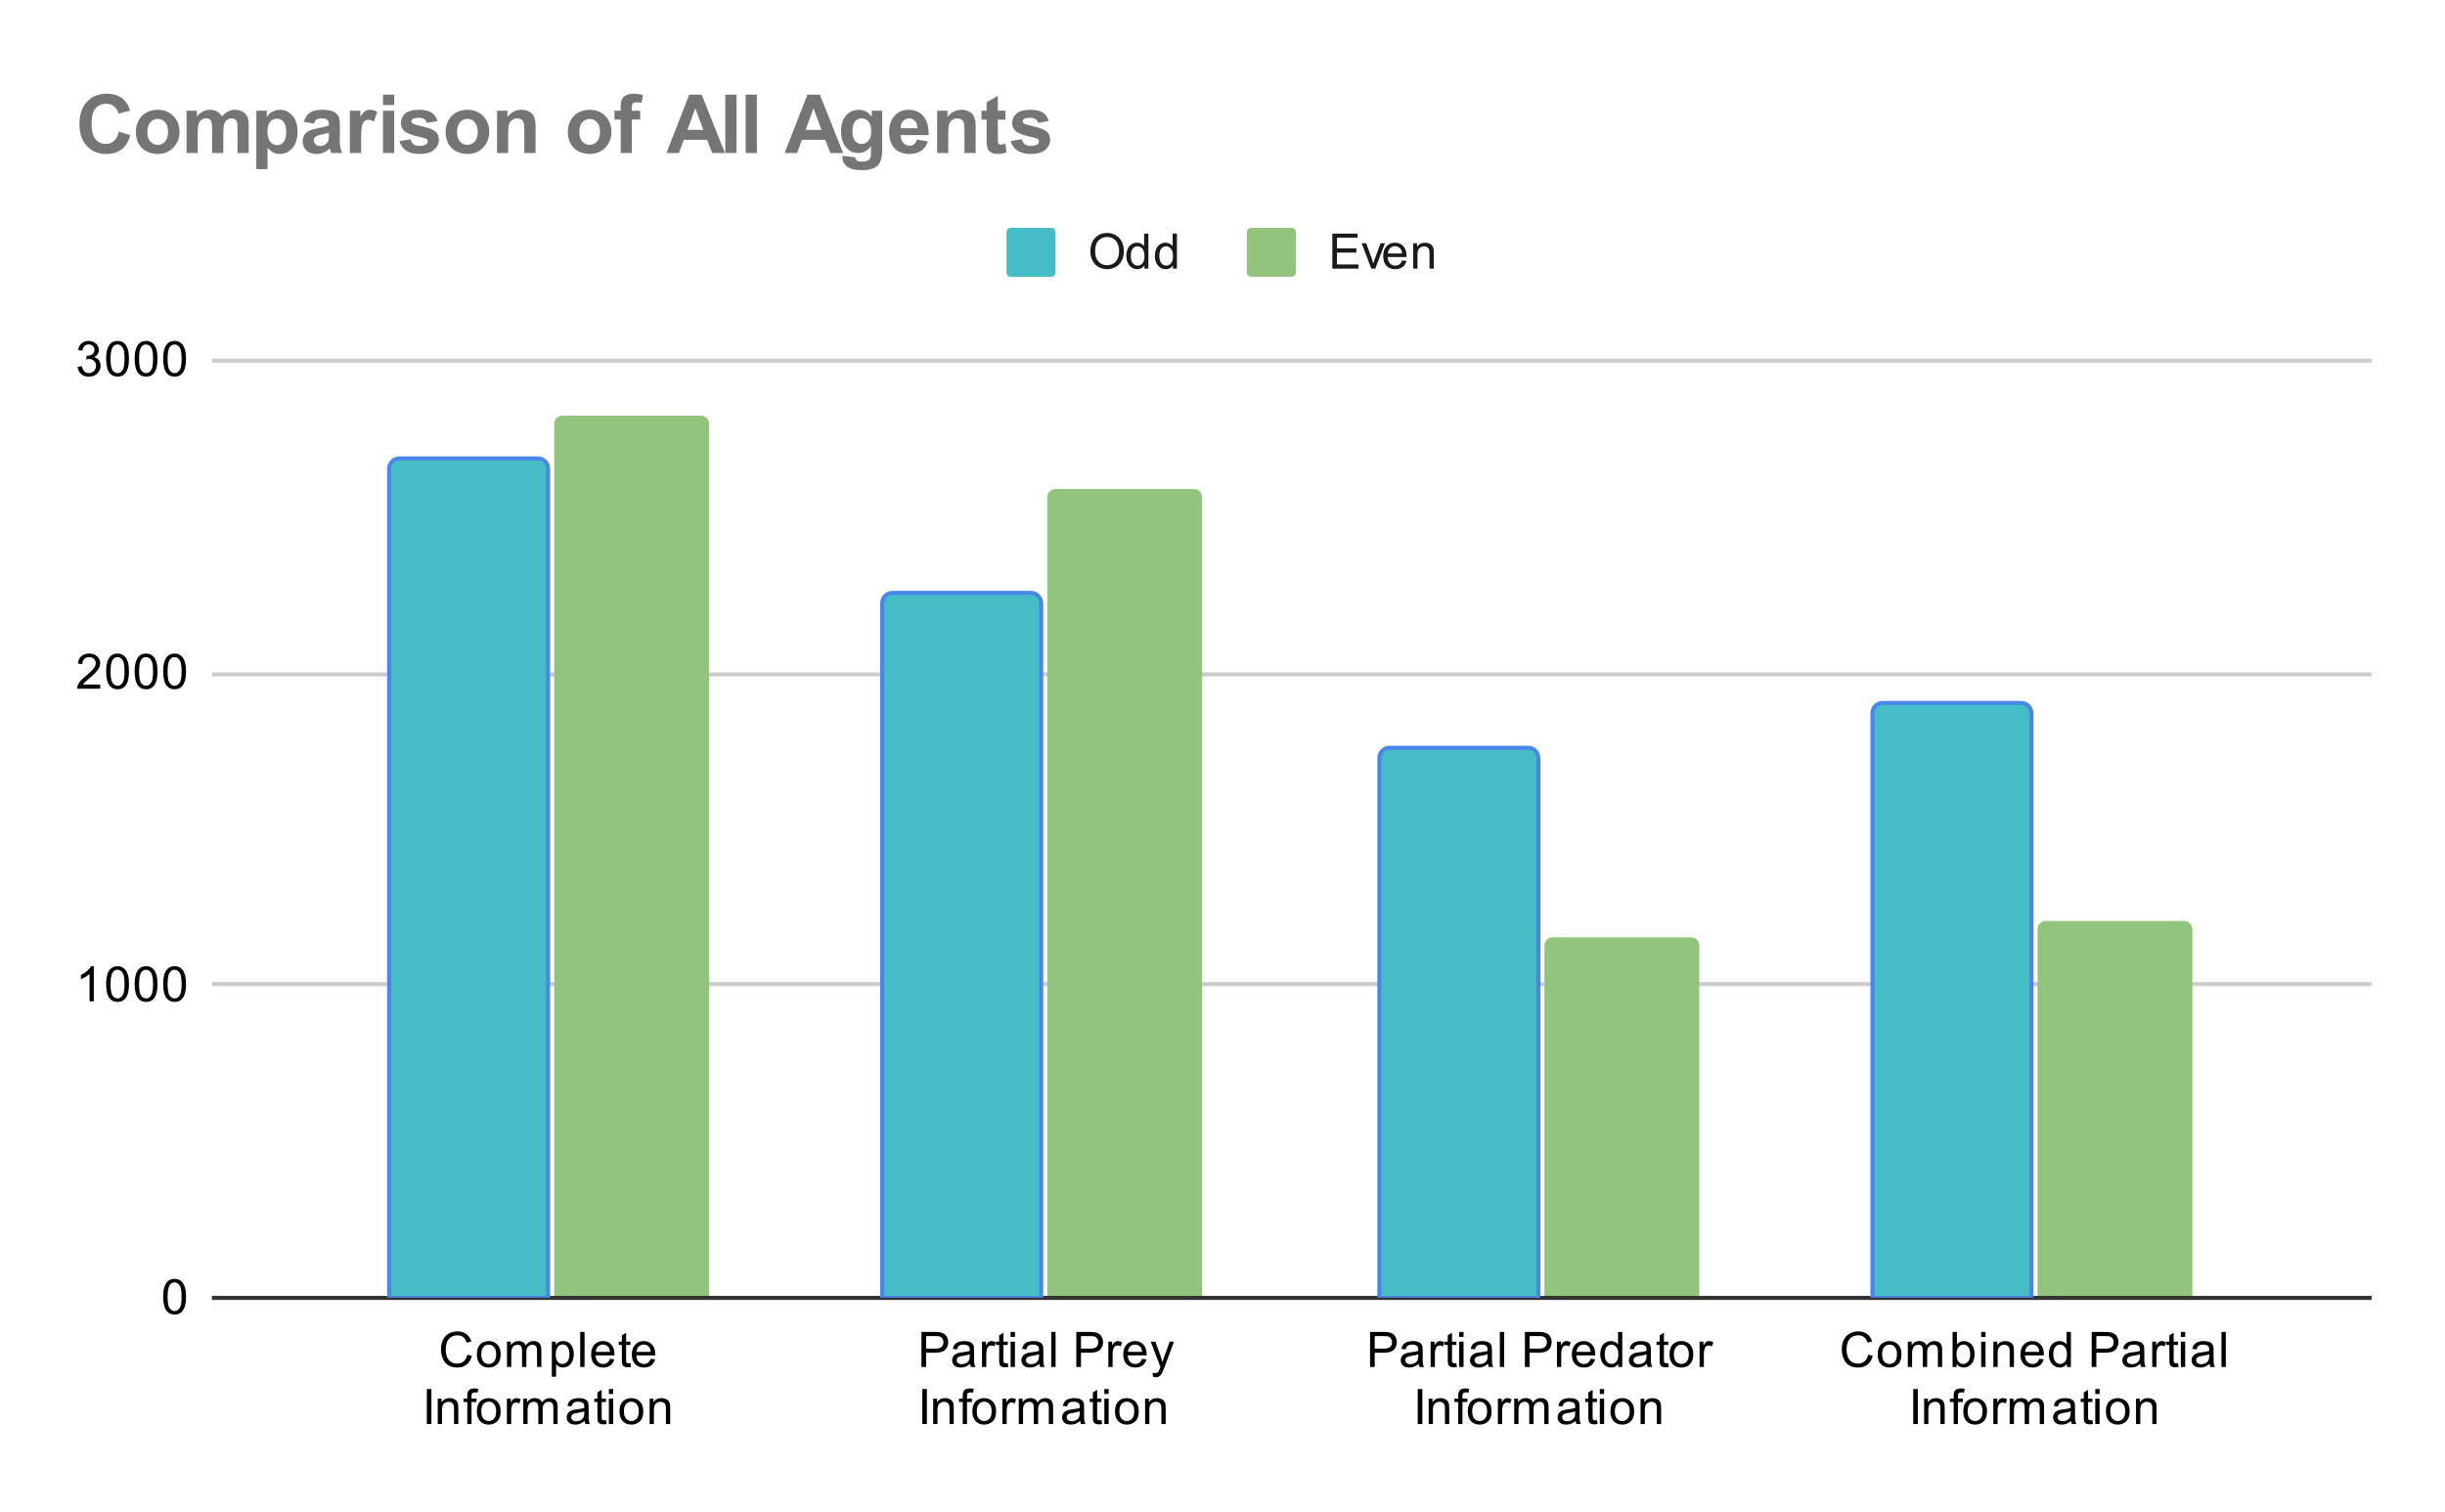 <svg version="1.1" viewBox="0.0 0.0 600.0 371.0" fill="none" stroke="none" stroke-linecap="square" stroke-miterlimit="10" width="600" height="371" xmlns:xlink="http://www.w3.org/1999/xlink" xmlns="http://www.w3.org/2000/svg"><path fill="#ffffff" d="M0 0L600.0 0L600.0 371.0L0 371.0L0 0Z" fill-rule="nonzero"/><path stroke="#333333" stroke-width="1.0" stroke-linecap="butt" d="M52.5 318.5L581.5 318.5" fill-rule="nonzero"/><path stroke="#cccccc" stroke-width="1.0" stroke-linecap="butt" d="M52.5 241.5L581.5 241.5" fill-rule="nonzero"/><path stroke="#cccccc" stroke-width="1.0" stroke-linecap="butt" d="M52.5 165.5L581.5 165.5" fill-rule="nonzero"/><path stroke="#cccccc" stroke-width="1.0" stroke-linecap="butt" d="M52.5 88.5L581.5 88.5" fill-rule="nonzero"/><clipPath id="id_0"><path d="M52.55 88.283L581.45 88.283L581.45 318.45L52.55 318.45L52.55 88.283Z" clip-rule="nonzero"/></clipPath><path stroke="#4a86e8" stroke-width="2.0" stroke-linecap="butt" clip-path="url(#id_0)" d="M134.0 318.0L96.0 318.0L96.0 115.0C96.0 113.895 96.895 113.0 98.0 113.0L132.0 113.0C133.105 113.0 134.0 113.895 134.0 115.0Z" fill-rule="nonzero"/><path fill="#46bdc6" clip-path="url(#id_0)" d="M134.0 318.0L96.0 318.0L96.0 115.0C96.0 113.895 96.895 113.0 98.0 113.0L132.0 113.0C133.105 113.0 134.0 113.895 134.0 115.0Z" fill-rule="nonzero"/><path stroke="#4a86e8" stroke-width="2.0" stroke-linecap="butt" clip-path="url(#id_0)" d="M255.0 318.0L217.0 318.0L217.0 148.0C217.0 146.895 217.895 146.0 219.0 146.0L253.0 146.0C254.105 146.0 255.0 146.895 255.0 148.0Z" fill-rule="nonzero"/><path fill="#46bdc6" clip-path="url(#id_0)" d="M255.0 318.0L217.0 318.0L217.0 148.0C217.0 146.895 217.895 146.0 219.0 146.0L253.0 146.0C254.105 146.0 255.0 146.895 255.0 148.0Z" fill-rule="nonzero"/><path stroke="#4a86e8" stroke-width="2.0" stroke-linecap="butt" clip-path="url(#id_0)" d="M377.0 318.0L339.0 318.0L339.0 186.0C339.0 184.895 339.895 184.0 341.0 184.0L375.0 184.0C376.105 184.0 377.0 184.895 377.0 186.0Z" fill-rule="nonzero"/><path fill="#46bdc6" clip-path="url(#id_0)" d="M377.0 318.0L339.0 318.0L339.0 186.0C339.0 184.895 339.895 184.0 341.0 184.0L375.0 184.0C376.105 184.0 377.0 184.895 377.0 186.0Z" fill-rule="nonzero"/><path stroke="#4a86e8" stroke-width="2.0" stroke-linecap="butt" clip-path="url(#id_0)" d="M498.0 318.0L460.0 318.0L460.0 175.0C460.0 173.895 460.895 173.0 462.0 173.0L496.0 173.0C497.105 173.0 498.0 173.895 498.0 175.0Z" fill-rule="nonzero"/><path fill="#46bdc6" clip-path="url(#id_0)" d="M498.0 318.0L460.0 318.0L460.0 175.0C460.0 173.895 460.895 173.0 462.0 173.0L496.0 173.0C497.105 173.0 498.0 173.895 498.0 175.0Z" fill-rule="nonzero"/><path stroke="#000000" stroke-width="2.0" stroke-linecap="butt" stroke-opacity="0.0" clip-path="url(#id_0)" d="M174.0 318.0L136.0 318.0L136.0 104.0C136.0 102.895 136.895 102.0 138.0 102.0L172.0 102.0C173.105 102.0 174.0 102.895 174.0 104.0Z" fill-rule="nonzero"/><path fill="#93c47d" clip-path="url(#id_0)" d="M174.0 318.0L136.0 318.0L136.0 104.0C136.0 102.895 136.895 102.0 138.0 102.0L172.0 102.0C173.105 102.0 174.0 102.895 174.0 104.0Z" fill-rule="nonzero"/><path stroke="#000000" stroke-width="2.0" stroke-linecap="butt" stroke-opacity="0.0" clip-path="url(#id_0)" d="M295.0 318.0L257.0 318.0L257.0 122.0C257.0 120.895 257.895 120.0 259.0 120.0L293.0 120.0C294.105 120.0 295.0 120.895 295.0 122.0Z" fill-rule="nonzero"/><path fill="#93c47d" clip-path="url(#id_0)" d="M295.0 318.0L257.0 318.0L257.0 122.0C257.0 120.895 257.895 120.0 259.0 120.0L293.0 120.0C294.105 120.0 295.0 120.895 295.0 122.0Z" fill-rule="nonzero"/><path stroke="#000000" stroke-width="2.0" stroke-linecap="butt" stroke-opacity="0.0" clip-path="url(#id_0)" d="M417.0 318.0L379.0 318.0L379.0 232.0C379.0 230.895 379.895 230.0 381.0 230.0L415.0 230.0C416.105 230.0 417.0 230.895 417.0 232.0Z" fill-rule="nonzero"/><path fill="#93c47d" clip-path="url(#id_0)" d="M417.0 318.0L379.0 318.0L379.0 232.0C379.0 230.895 379.895 230.0 381.0 230.0L415.0 230.0C416.105 230.0 417.0 230.895 417.0 232.0Z" fill-rule="nonzero"/><path stroke="#000000" stroke-width="2.0" stroke-linecap="butt" stroke-opacity="0.0" clip-path="url(#id_0)" d="M538.0 318.0L500.0 318.0L500.0 228.0C500.0 226.895 500.895 226.0 502.0 226.0L536.0 226.0C537.105 226.0 538.0 226.895 538.0 228.0Z" fill-rule="nonzero"/><path fill="#93c47d" clip-path="url(#id_0)" d="M538.0 318.0L500.0 318.0L500.0 228.0C500.0 226.895 500.895 226.0 502.0 226.0L536.0 226.0C537.105 226.0 538.0 226.895 538.0 228.0Z" fill-rule="nonzero"/><path fill="#000000" d="M40.05 318.216Q40.05 316.684 40.362 315.762Q40.675 314.825 41.284 314.325Q41.909 313.825 42.847 313.825Q43.534 313.825 44.05 314.106Q44.581 314.387 44.925 314.919Q45.269 315.434 45.456 316.184Q45.644 316.934 45.644 318.216Q45.644 319.731 45.331 320.653Q45.034 321.575 44.409 322.091Q43.8 322.591 42.847 322.591Q41.612 322.591 40.894 321.7Q40.05 320.637 40.05 318.216ZM41.128 318.216Q41.128 320.325 41.628 321.028Q42.128 321.731 42.847 321.731Q43.581 321.731 44.066 321.028Q44.566 320.325 44.566 318.216Q44.566 316.091 44.066 315.403Q43.581 314.7 42.831 314.7Q42.112 314.7 41.675 315.309Q41.128 316.091 41.128 318.216Z" fill-rule="nonzero"/><path fill="#000000" d="M23.019 245.728L21.972 245.728L21.972 239.009Q21.581 239.368 20.956 239.743Q20.347 240.103 19.863 240.275L19.863 239.259Q20.738 238.837 21.394 238.259Q22.066 237.665 22.347 237.103L23.019 237.103L23.019 245.728ZM26.05 241.493Q26.05 239.962 26.363 239.04Q26.675 238.103 27.284 237.603Q27.909 237.103 28.847 237.103Q29.534 237.103 30.05 237.384Q30.581 237.665 30.925 238.197Q31.269 238.712 31.456 239.462Q31.644 240.212 31.644 241.493Q31.644 243.009 31.331 243.931Q31.034 244.853 30.409 245.368Q29.8 245.868 28.847 245.868Q27.613 245.868 26.894 244.978Q26.05 243.915 26.05 241.493ZM27.128 241.493Q27.128 243.603 27.628 244.306Q28.128 245.009 28.847 245.009Q29.581 245.009 30.066 244.306Q30.566 243.603 30.566 241.493Q30.566 239.368 30.066 238.681Q29.581 237.978 28.831 237.978Q28.113 237.978 27.675 238.587Q27.128 239.368 27.128 241.493ZM33.05 241.493Q33.05 239.962 33.362 239.04Q33.675 238.103 34.284 237.603Q34.909 237.103 35.847 237.103Q36.534 237.103 37.05 237.384Q37.581 237.665 37.925 238.197Q38.269 238.712 38.456 239.462Q38.644 240.212 38.644 241.493Q38.644 243.009 38.331 243.931Q38.034 244.853 37.409 245.368Q36.8 245.868 35.847 245.868Q34.612 245.868 33.894 244.978Q33.05 243.915 33.05 241.493ZM34.128 241.493Q34.128 243.603 34.628 244.306Q35.128 245.009 35.847 245.009Q36.581 245.009 37.066 244.306Q37.566 243.603 37.566 241.493Q37.566 239.368 37.066 238.681Q36.581 237.978 35.831 237.978Q35.112 237.978 34.675 238.587Q34.128 239.368 34.128 241.493ZM40.05 241.493Q40.05 239.962 40.362 239.04Q40.675 238.103 41.284 237.603Q41.909 237.103 42.847 237.103Q43.534 237.103 44.05 237.384Q44.581 237.665 44.925 238.197Q45.269 238.712 45.456 239.462Q45.644 240.212 45.644 241.493Q45.644 243.009 45.331 243.931Q45.034 244.853 44.409 245.368Q43.8 245.868 42.847 245.868Q41.612 245.868 40.894 244.978Q40.05 243.915 40.05 241.493ZM41.128 241.493Q41.128 243.603 41.628 244.306Q42.128 245.009 42.847 245.009Q43.581 245.009 44.066 244.306Q44.566 243.603 44.566 241.493Q44.566 239.368 44.066 238.681Q43.581 237.978 42.831 237.978Q42.112 237.978 41.675 238.587Q41.128 239.368 41.128 241.493Z" fill-rule="nonzero"/><path fill="#000000" d="M24.597 167.99L24.597 169.006L18.909 169.006Q18.909 168.631 19.034 168.271Q19.253 167.693 19.722 167.131Q20.206 166.568 21.113 165.834Q22.519 164.677 23.003 164.006Q23.503 163.334 23.503 162.74Q23.503 162.115 23.05 161.693Q22.597 161.256 21.878 161.256Q21.113 161.256 20.659 161.709Q20.206 162.162 20.191 162.974L19.113 162.865Q19.222 161.646 19.941 161.021Q20.675 160.381 21.909 160.381Q23.144 160.381 23.863 161.068Q24.581 161.756 24.581 162.771Q24.581 163.287 24.363 163.787Q24.159 164.271 23.659 164.834Q23.175 165.381 22.05 166.334Q21.097 167.131 20.816 167.427Q20.55 167.709 20.378 167.99L24.597 167.99ZM26.05 164.771Q26.05 163.24 26.363 162.318Q26.675 161.381 27.284 160.881Q27.909 160.381 28.847 160.381Q29.534 160.381 30.05 160.662Q30.581 160.943 30.925 161.474Q31.269 161.99 31.456 162.74Q31.644 163.49 31.644 164.771Q31.644 166.287 31.331 167.209Q31.034 168.131 30.409 168.646Q29.8 169.146 28.847 169.146Q27.613 169.146 26.894 168.256Q26.05 167.193 26.05 164.771ZM27.128 164.771Q27.128 166.881 27.628 167.584Q28.128 168.287 28.847 168.287Q29.581 168.287 30.066 167.584Q30.566 166.881 30.566 164.771Q30.566 162.646 30.066 161.959Q29.581 161.256 28.831 161.256Q28.113 161.256 27.675 161.865Q27.128 162.646 27.128 164.771ZM33.05 164.771Q33.05 163.24 33.362 162.318Q33.675 161.381 34.284 160.881Q34.909 160.381 35.847 160.381Q36.534 160.381 37.05 160.662Q37.581 160.943 37.925 161.474Q38.269 161.99 38.456 162.74Q38.644 163.49 38.644 164.771Q38.644 166.287 38.331 167.209Q38.034 168.131 37.409 168.646Q36.8 169.146 35.847 169.146Q34.612 169.146 33.894 168.256Q33.05 167.193 33.05 164.771ZM34.128 164.771Q34.128 166.881 34.628 167.584Q35.128 168.287 35.847 168.287Q36.581 168.287 37.066 167.584Q37.566 166.881 37.566 164.771Q37.566 162.646 37.066 161.959Q36.581 161.256 35.831 161.256Q35.112 161.256 34.675 161.865Q34.128 162.646 34.128 164.771ZM40.05 164.771Q40.05 163.24 40.362 162.318Q40.675 161.381 41.284 160.881Q41.909 160.381 42.847 160.381Q43.534 160.381 44.05 160.662Q44.581 160.943 44.925 161.474Q45.269 161.99 45.456 162.74Q45.644 163.49 45.644 164.771Q45.644 166.287 45.331 167.209Q45.034 168.131 44.409 168.646Q43.8 169.146 42.847 169.146Q41.612 169.146 40.894 168.256Q40.05 167.193 40.05 164.771ZM41.128 164.771Q41.128 166.881 41.628 167.584Q42.128 168.287 42.847 168.287Q43.581 168.287 44.066 167.584Q44.566 166.881 44.566 164.771Q44.566 162.646 44.066 161.959Q43.581 161.256 42.831 161.256Q42.112 161.256 41.675 161.865Q41.128 162.646 41.128 164.771Z" fill-rule="nonzero"/><path fill="#000000" d="M19.05 90.018L20.113 89.877Q20.284 90.768 20.722 91.174Q21.159 91.565 21.784 91.565Q22.534 91.565 23.05 91.049Q23.566 90.533 23.566 89.768Q23.566 89.049 23.081 88.58Q22.613 88.096 21.878 88.096Q21.581 88.096 21.128 88.221L21.253 87.283Q21.363 87.299 21.425 87.299Q22.097 87.299 22.628 86.955Q23.175 86.596 23.175 85.861Q23.175 85.283 22.784 84.908Q22.394 84.518 21.769 84.518Q21.159 84.518 20.738 84.908Q20.331 85.299 20.222 86.065L19.159 85.877Q19.347 84.83 20.034 84.252Q20.722 83.658 21.738 83.658Q22.441 83.658 23.034 83.971Q23.628 84.268 23.941 84.783Q24.253 85.299 24.253 85.893Q24.253 86.44 23.956 86.908Q23.659 87.361 23.081 87.627Q23.831 87.799 24.253 88.361Q24.675 88.908 24.675 89.752Q24.675 90.877 23.847 91.658Q23.034 92.44 21.784 92.44Q20.659 92.44 19.909 91.768Q19.159 91.08 19.05 90.018ZM26.05 88.049Q26.05 86.518 26.363 85.596Q26.675 84.658 27.284 84.158Q27.909 83.658 28.847 83.658Q29.534 83.658 30.05 83.94Q30.581 84.221 30.925 84.752Q31.269 85.268 31.456 86.018Q31.644 86.768 31.644 88.049Q31.644 89.565 31.331 90.486Q31.034 91.408 30.409 91.924Q29.8 92.424 28.847 92.424Q27.613 92.424 26.894 91.533Q26.05 90.471 26.05 88.049ZM27.128 88.049Q27.128 90.158 27.628 90.861Q28.128 91.565 28.847 91.565Q29.581 91.565 30.066 90.861Q30.566 90.158 30.566 88.049Q30.566 85.924 30.066 85.236Q29.581 84.533 28.831 84.533Q28.113 84.533 27.675 85.143Q27.128 85.924 27.128 88.049ZM33.05 88.049Q33.05 86.518 33.362 85.596Q33.675 84.658 34.284 84.158Q34.909 83.658 35.847 83.658Q36.534 83.658 37.05 83.94Q37.581 84.221 37.925 84.752Q38.269 85.268 38.456 86.018Q38.644 86.768 38.644 88.049Q38.644 89.565 38.331 90.486Q38.034 91.408 37.409 91.924Q36.8 92.424 35.847 92.424Q34.612 92.424 33.894 91.533Q33.05 90.471 33.05 88.049ZM34.128 88.049Q34.128 90.158 34.628 90.861Q35.128 91.565 35.847 91.565Q36.581 91.565 37.066 90.861Q37.566 90.158 37.566 88.049Q37.566 85.924 37.066 85.236Q36.581 84.533 35.831 84.533Q35.112 84.533 34.675 85.143Q34.128 85.924 34.128 88.049ZM40.05 88.049Q40.05 86.518 40.362 85.596Q40.675 84.658 41.284 84.158Q41.909 83.658 42.847 83.658Q43.534 83.658 44.05 83.94Q44.581 84.221 44.925 84.752Q45.269 85.268 45.456 86.018Q45.644 86.768 45.644 88.049Q45.644 89.565 45.331 90.486Q45.034 91.408 44.409 91.924Q43.8 92.424 42.847 92.424Q41.612 92.424 40.894 91.533Q40.05 90.471 40.05 88.049ZM41.128 88.049Q41.128 90.158 41.628 90.861Q42.128 91.565 42.847 91.565Q43.581 91.565 44.066 90.861Q44.566 90.158 44.566 88.049Q44.566 85.924 44.066 85.236Q43.581 84.533 42.831 84.533Q42.112 84.533 41.675 85.143Q41.128 85.924 41.128 88.049Z" fill-rule="nonzero"/><path fill="#000000" d="M114.683 332.434L115.808 332.731Q115.449 334.122 114.527 334.856Q113.605 335.591 112.261 335.591Q110.871 335.591 109.996 335.028Q109.121 334.466 108.668 333.403Q108.214 332.325 108.214 331.091Q108.214 329.747 108.73 328.747Q109.246 327.747 110.183 327.231Q111.136 326.716 112.277 326.716Q113.558 326.716 114.433 327.372Q115.324 328.028 115.668 329.216L114.543 329.481Q114.246 328.544 113.668 328.122Q113.105 327.684 112.246 327.684Q111.261 327.684 110.589 328.169Q109.933 328.637 109.652 329.434Q109.386 330.231 109.386 331.091Q109.386 332.184 109.699 332.997Q110.027 333.809 110.699 334.216Q111.371 334.622 112.168 334.622Q113.121 334.622 113.777 334.075Q114.449 333.528 114.683 332.434ZM117.027 332.341Q117.027 330.606 117.98 329.778Q118.777 329.091 119.933 329.091Q121.214 329.091 122.027 329.934Q122.855 330.762 122.855 332.247Q122.855 333.45 122.496 334.137Q122.136 334.825 121.433 335.216Q120.746 335.591 119.933 335.591Q118.636 335.591 117.824 334.762Q117.027 333.919 117.027 332.341ZM118.105 332.341Q118.105 333.528 118.621 334.122Q119.152 334.716 119.933 334.716Q120.73 334.716 121.246 334.122Q121.761 333.528 121.761 332.309Q121.761 331.153 121.23 330.559Q120.714 329.966 119.933 329.966Q119.152 329.966 118.621 330.559Q118.105 331.137 118.105 332.341ZM124.418 335.45L124.418 329.231L125.355 329.231L125.355 330.106Q125.652 329.637 126.136 329.372Q126.621 329.091 127.246 329.091Q127.933 329.091 128.371 329.372Q128.824 329.653 128.996 330.169Q129.746 329.091 130.918 329.091Q131.855 329.091 132.339 329.606Q132.839 330.106 132.839 331.184L132.839 335.45L131.793 335.45L131.793 331.528Q131.793 330.903 131.683 330.622Q131.589 330.341 131.324 330.169Q131.058 329.997 130.683 329.997Q130.027 329.997 129.589 330.434Q129.168 330.872 129.168 331.841L129.168 335.45L128.105 335.45L128.105 331.403Q128.105 330.7 127.839 330.356Q127.589 329.997 127.011 329.997Q126.558 329.997 126.183 330.231Q125.808 330.466 125.636 330.919Q125.464 331.372 125.464 332.216L125.464 335.45L124.418 335.45ZM135.418 337.841L135.418 329.231L136.371 329.231L136.371 330.028Q136.714 329.559 137.136 329.325Q137.574 329.091 138.183 329.091Q138.98 329.091 139.589 329.497Q140.199 329.903 140.496 330.653Q140.808 331.403 140.808 332.294Q140.808 333.247 140.464 334.012Q140.136 334.778 139.48 335.184Q138.824 335.591 138.105 335.591Q137.574 335.591 137.152 335.372Q136.73 335.137 136.464 334.809L136.464 337.841L135.418 337.841ZM136.371 332.372Q136.371 333.575 136.855 334.153Q137.339 334.716 138.027 334.716Q138.73 334.716 139.23 334.122Q139.73 333.528 139.73 332.278Q139.73 331.091 139.246 330.512Q138.761 329.919 138.074 329.919Q137.402 329.919 136.886 330.544Q136.371 331.169 136.371 332.372ZM142.386 335.45L142.386 326.856L143.449 326.856L143.449 335.45L142.386 335.45ZM149.668 333.45L150.761 333.575Q150.511 334.528 149.808 335.059Q149.105 335.591 148.027 335.591Q146.668 335.591 145.855 334.747Q145.058 333.903 145.058 332.387Q145.058 330.825 145.871 329.966Q146.683 329.091 147.964 329.091Q149.214 329.091 149.996 329.934Q150.793 330.778 150.793 332.325Q150.793 332.419 150.793 332.606L146.152 332.606Q146.214 333.637 146.73 334.184Q147.246 334.716 148.027 334.716Q148.605 334.716 149.011 334.419Q149.433 334.106 149.668 333.45ZM146.214 331.747L149.683 331.747Q149.621 330.95 149.293 330.559Q148.777 329.95 147.98 329.95Q147.246 329.95 146.746 330.434Q146.261 330.919 146.214 331.747ZM154.714 334.512L154.871 335.434Q154.418 335.528 154.074 335.528Q153.496 335.528 153.183 335.356Q152.871 335.169 152.73 334.872Q152.605 334.575 152.605 333.622L152.605 330.044L151.839 330.044L151.839 329.231L152.605 329.231L152.605 327.684L153.652 327.059L153.652 329.231L154.714 329.231L154.714 330.044L153.652 330.044L153.652 333.684Q153.652 334.137 153.699 334.262Q153.761 334.387 153.886 334.466Q154.011 334.544 154.246 334.544Q154.433 334.544 154.714 334.512ZM159.668 333.45L160.761 333.575Q160.511 334.528 159.808 335.059Q159.105 335.591 158.027 335.591Q156.668 335.591 155.855 334.747Q155.058 333.903 155.058 332.387Q155.058 330.825 155.871 329.966Q156.683 329.091 157.964 329.091Q159.214 329.091 159.996 329.934Q160.793 330.778 160.793 332.325Q160.793 332.419 160.793 332.606L156.152 332.606Q156.214 333.637 156.73 334.184Q157.246 334.716 158.027 334.716Q158.605 334.716 159.011 334.419Q159.433 334.106 159.668 333.45ZM156.214 331.747L159.683 331.747Q159.621 330.95 159.293 330.559Q158.777 329.95 157.98 329.95Q157.246 329.95 156.746 330.434Q156.261 330.919 156.214 331.747Z" fill-rule="nonzero"/><path fill="#000000" d="M104.746 349.45L104.746 340.856L105.871 340.856L105.871 349.45L104.746 349.45ZM107.418 349.45L107.418 343.231L108.355 343.231L108.355 344.106Q109.043 343.091 110.339 343.091Q110.902 343.091 111.371 343.294Q111.855 343.497 112.089 343.825Q112.324 344.153 112.418 344.591Q112.464 344.887 112.464 345.622L112.464 349.45L111.418 349.45L111.418 345.669Q111.418 345.012 111.293 344.7Q111.168 344.387 110.855 344.2Q110.543 343.997 110.121 343.997Q109.449 343.997 108.949 344.434Q108.464 344.856 108.464 346.044L108.464 349.45L107.418 349.45ZM114.668 349.45L114.668 344.044L113.73 344.044L113.73 343.231L114.668 343.231L114.668 342.559Q114.668 341.934 114.777 341.637Q114.933 341.216 115.308 340.966Q115.699 340.716 116.386 340.716Q116.839 340.716 117.371 340.825L117.214 341.731Q116.886 341.684 116.589 341.684Q116.105 341.684 115.902 341.887Q115.714 342.091 115.714 342.653L115.714 343.231L116.933 343.231L116.933 344.044L115.714 344.044L115.714 349.45L114.668 349.45ZM117.027 346.341Q117.027 344.606 117.98 343.778Q118.777 343.091 119.933 343.091Q121.214 343.091 122.027 343.934Q122.855 344.762 122.855 346.247Q122.855 347.45 122.496 348.137Q122.136 348.825 121.433 349.216Q120.746 349.591 119.933 349.591Q118.636 349.591 117.824 348.762Q117.027 347.919 117.027 346.341ZM118.105 346.341Q118.105 347.528 118.621 348.122Q119.152 348.716 119.933 348.716Q120.73 348.716 121.246 348.122Q121.761 347.528 121.761 346.309Q121.761 345.153 121.23 344.559Q120.714 343.966 119.933 343.966Q119.152 343.966 118.621 344.559Q118.105 345.137 118.105 346.341ZM124.402 349.45L124.402 343.231L125.355 343.231L125.355 344.169Q125.714 343.512 126.011 343.309Q126.324 343.091 126.699 343.091Q127.23 343.091 127.777 343.419L127.418 344.403Q127.027 344.169 126.652 344.169Q126.293 344.169 126.011 344.387Q125.746 344.591 125.636 344.966Q125.449 345.528 125.449 346.184L125.449 349.45L124.402 349.45ZM128.418 349.45L128.418 343.231L129.355 343.231L129.355 344.106Q129.652 343.637 130.136 343.372Q130.621 343.091 131.246 343.091Q131.933 343.091 132.371 343.372Q132.824 343.653 132.996 344.169Q133.746 343.091 134.918 343.091Q135.855 343.091 136.339 343.606Q136.839 344.106 136.839 345.184L136.839 349.45L135.793 349.45L135.793 345.528Q135.793 344.903 135.683 344.622Q135.589 344.341 135.324 344.169Q135.058 343.997 134.683 343.997Q134.027 343.997 133.589 344.434Q133.168 344.872 133.168 345.841L133.168 349.45L132.105 349.45L132.105 345.403Q132.105 344.7 131.839 344.356Q131.589 343.997 131.011 343.997Q130.558 343.997 130.183 344.231Q129.808 344.466 129.636 344.919Q129.464 345.372 129.464 346.216L129.464 349.45L128.418 349.45ZM143.48 348.684Q142.886 349.184 142.339 349.387Q141.808 349.591 141.183 349.591Q140.152 349.591 139.605 349.091Q139.058 348.591 139.058 347.809Q139.058 347.356 139.261 346.981Q139.464 346.591 139.808 346.372Q140.152 346.137 140.574 346.028Q140.871 345.934 141.511 345.856Q142.777 345.716 143.386 345.497Q143.386 345.278 143.386 345.231Q143.386 344.575 143.089 344.309Q142.683 343.966 141.886 343.966Q141.152 343.966 140.793 344.231Q140.433 344.481 140.261 345.137L139.23 344.997Q139.371 344.341 139.699 343.934Q140.027 343.528 140.636 343.309Q141.246 343.091 142.043 343.091Q142.839 343.091 143.339 343.278Q143.839 343.466 144.074 343.747Q144.308 344.028 144.402 344.466Q144.449 344.731 144.449 345.434L144.449 346.841Q144.449 348.309 144.511 348.7Q144.589 349.091 144.793 349.45L143.683 349.45Q143.527 349.122 143.48 348.684ZM143.386 346.325Q142.808 346.559 141.668 346.731Q141.011 346.825 140.746 346.95Q140.48 347.059 140.324 347.278Q140.183 347.497 140.183 347.778Q140.183 348.2 140.496 348.481Q140.824 348.762 141.433 348.762Q142.043 348.762 142.511 348.497Q142.996 348.231 143.214 347.762Q143.386 347.403 143.386 346.716L143.386 346.325ZM148.714 348.512L148.871 349.434Q148.418 349.528 148.074 349.528Q147.496 349.528 147.183 349.356Q146.871 349.169 146.73 348.872Q146.605 348.575 146.605 347.622L146.605 344.044L145.839 344.044L145.839 343.231L146.605 343.231L146.605 341.684L147.652 341.059L147.652 343.231L148.714 343.231L148.714 344.044L147.652 344.044L147.652 347.684Q147.652 348.137 147.699 348.262Q147.761 348.387 147.886 348.466Q148.011 348.544 148.246 348.544Q148.433 348.544 148.714 348.512ZM149.418 342.075L149.418 340.856L150.48 340.856L150.48 342.075L149.418 342.075ZM149.418 349.45L149.418 343.231L150.48 343.231L150.48 349.45L149.418 349.45ZM152.027 346.341Q152.027 344.606 152.98 343.778Q153.777 343.091 154.933 343.091Q156.214 343.091 157.027 343.934Q157.855 344.762 157.855 346.247Q157.855 347.45 157.496 348.137Q157.136 348.825 156.433 349.216Q155.746 349.591 154.933 349.591Q153.636 349.591 152.824 348.762Q152.027 347.919 152.027 346.341ZM153.105 346.341Q153.105 347.528 153.621 348.122Q154.152 348.716 154.933 348.716Q155.73 348.716 156.246 348.122Q156.761 347.528 156.761 346.309Q156.761 345.153 156.23 344.559Q155.714 343.966 154.933 343.966Q154.152 343.966 153.621 344.559Q153.105 345.137 153.105 346.341ZM159.418 349.45L159.418 343.231L160.355 343.231L160.355 344.106Q161.043 343.091 162.339 343.091Q162.902 343.091 163.371 343.294Q163.855 343.497 164.089 343.825Q164.324 344.153 164.418 344.591Q164.464 344.887 164.464 345.622L164.464 349.45L163.418 349.45L163.418 345.669Q163.418 345.012 163.293 344.7Q163.168 344.387 162.855 344.2Q162.543 343.997 162.121 343.997Q161.449 343.997 160.949 344.434Q160.464 344.856 160.464 346.044L160.464 349.45L159.418 349.45Z" fill-rule="nonzero"/><path fill="#000000" d="M226.129 335.45L226.129 326.856L229.379 326.856Q230.223 326.856 230.676 326.934Q231.316 327.044 231.738 327.341Q232.176 327.637 232.426 328.169Q232.691 328.7 232.691 329.341Q232.691 330.434 231.988 331.2Q231.301 331.95 229.473 331.95L227.269 331.95L227.269 335.45L226.129 335.45ZM227.269 330.95L229.488 330.95Q230.598 330.95 231.051 330.544Q231.519 330.122 231.519 329.372Q231.519 328.841 231.238 328.466Q230.973 328.075 230.535 327.95Q230.238 327.872 229.473 327.872L227.269 327.872L227.269 330.95ZM238.066 334.684Q237.473 335.184 236.926 335.387Q236.394 335.591 235.769 335.591Q234.738 335.591 234.191 335.091Q233.644 334.591 233.644 333.809Q233.644 333.356 233.848 332.981Q234.051 332.591 234.394 332.372Q234.738 332.137 235.16 332.028Q235.457 331.934 236.098 331.856Q237.363 331.716 237.973 331.497Q237.973 331.278 237.973 331.231Q237.973 330.575 237.676 330.309Q237.269 329.966 236.473 329.966Q235.738 329.966 235.379 330.231Q235.019 330.481 234.848 331.137L233.816 330.997Q233.957 330.341 234.285 329.934Q234.613 329.528 235.223 329.309Q235.832 329.091 236.629 329.091Q237.426 329.091 237.926 329.278Q238.426 329.466 238.66 329.747Q238.894 330.028 238.988 330.466Q239.035 330.731 239.035 331.434L239.035 332.841Q239.035 334.309 239.098 334.7Q239.176 335.091 239.379 335.45L238.269 335.45Q238.113 335.122 238.066 334.684ZM237.973 332.325Q237.394 332.559 236.254 332.731Q235.598 332.825 235.332 332.95Q235.066 333.059 234.91 333.278Q234.769 333.497 234.769 333.778Q234.769 334.2 235.082 334.481Q235.41 334.762 236.019 334.762Q236.629 334.762 237.098 334.497Q237.582 334.231 237.801 333.762Q237.973 333.403 237.973 332.716L237.973 332.325ZM240.988 335.45L240.988 329.231L241.941 329.231L241.941 330.169Q242.301 329.512 242.598 329.309Q242.91 329.091 243.285 329.091Q243.816 329.091 244.363 329.419L244.004 330.403Q243.613 330.169 243.238 330.169Q242.879 330.169 242.598 330.387Q242.332 330.591 242.223 330.966Q242.035 331.528 242.035 332.184L242.035 335.45L240.988 335.45ZM247.301 334.512L247.457 335.434Q247.004 335.528 246.66 335.528Q246.082 335.528 245.769 335.356Q245.457 335.169 245.316 334.872Q245.191 334.575 245.191 333.622L245.191 330.044L244.426 330.044L244.426 329.231L245.191 329.231L245.191 327.684L246.238 327.059L246.238 329.231L247.301 329.231L247.301 330.044L246.238 330.044L246.238 333.684Q246.238 334.137 246.285 334.262Q246.348 334.387 246.473 334.466Q246.598 334.544 246.832 334.544Q247.019 334.544 247.301 334.512ZM248.004 328.075L248.004 326.856L249.066 326.856L249.066 328.075L248.004 328.075ZM248.004 335.45L248.004 329.231L249.066 329.231L249.066 335.45L248.004 335.45ZM255.066 334.684Q254.473 335.184 253.926 335.387Q253.394 335.591 252.769 335.591Q251.738 335.591 251.191 335.091Q250.644 334.591 250.644 333.809Q250.644 333.356 250.848 332.981Q251.051 332.591 251.394 332.372Q251.738 332.137 252.16 332.028Q252.457 331.934 253.098 331.856Q254.363 331.716 254.973 331.497Q254.973 331.278 254.973 331.231Q254.973 330.575 254.676 330.309Q254.269 329.966 253.473 329.966Q252.738 329.966 252.379 330.231Q252.019 330.481 251.848 331.137L250.816 330.997Q250.957 330.341 251.285 329.934Q251.613 329.528 252.223 329.309Q252.832 329.091 253.629 329.091Q254.426 329.091 254.926 329.278Q255.426 329.466 255.66 329.747Q255.894 330.028 255.988 330.466Q256.035 330.731 256.035 331.434L256.035 332.841Q256.035 334.309 256.098 334.7Q256.176 335.091 256.379 335.45L255.269 335.45Q255.113 335.122 255.066 334.684ZM254.973 332.325Q254.394 332.559 253.254 332.731Q252.598 332.825 252.332 332.95Q252.066 333.059 251.91 333.278Q251.769 333.497 251.769 333.778Q251.769 334.2 252.082 334.481Q252.41 334.762 253.019 334.762Q253.629 334.762 254.098 334.497Q254.582 334.231 254.801 333.762Q254.973 333.403 254.973 332.716L254.973 332.325ZM257.973 335.45L257.973 326.856L259.035 326.856L259.035 335.45L257.973 335.45ZM264.129 335.45L264.129 326.856L267.379 326.856Q268.223 326.856 268.676 326.934Q269.316 327.044 269.738 327.341Q270.176 327.637 270.426 328.169Q270.691 328.7 270.691 329.341Q270.691 330.434 269.988 331.2Q269.301 331.95 267.473 331.95L265.269 331.95L265.269 335.45L264.129 335.45ZM265.269 330.95L267.488 330.95Q268.598 330.95 269.051 330.544Q269.519 330.122 269.519 329.372Q269.519 328.841 269.238 328.466Q268.973 328.075 268.535 327.95Q268.238 327.872 267.473 327.872L265.269 327.872L265.269 330.95ZM271.988 335.45L271.988 329.231L272.941 329.231L272.941 330.169Q273.301 329.512 273.598 329.309Q273.91 329.091 274.285 329.091Q274.816 329.091 275.363 329.419L275.004 330.403Q274.613 330.169 274.238 330.169Q273.879 330.169 273.598 330.387Q273.332 330.591 273.223 330.966Q273.035 331.528 273.035 332.184L273.035 335.45L271.988 335.45ZM280.254 333.45L281.348 333.575Q281.098 334.528 280.394 335.059Q279.691 335.591 278.613 335.591Q277.254 335.591 276.441 334.747Q275.644 333.903 275.644 332.387Q275.644 330.825 276.457 329.966Q277.269 329.091 278.551 329.091Q279.801 329.091 280.582 329.934Q281.379 330.778 281.379 332.325Q281.379 332.419 281.379 332.606L276.738 332.606Q276.801 333.637 277.316 334.184Q277.832 334.716 278.613 334.716Q279.191 334.716 279.598 334.419Q280.019 334.106 280.254 333.45ZM276.801 331.747L280.269 331.747Q280.207 330.95 279.879 330.559Q279.363 329.95 278.566 329.95Q277.832 329.95 277.332 330.434Q276.848 330.919 276.801 331.747ZM282.957 337.841L282.832 336.856Q283.176 336.95 283.441 336.95Q283.785 336.95 283.988 336.825Q284.207 336.716 284.348 336.512Q284.441 336.341 284.676 335.716Q284.691 335.637 284.769 335.466L282.394 329.231L283.535 329.231L284.832 332.825Q285.082 333.512 285.285 334.278Q285.473 333.544 285.723 332.856L287.051 329.231L288.098 329.231L285.738 335.559Q285.348 336.575 285.144 336.966Q284.863 337.497 284.488 337.731Q284.129 337.981 283.629 337.981Q283.332 337.981 282.957 337.841Z" fill-rule="nonzero"/><path fill="#000000" d="M226.332 349.45L226.332 340.856L227.457 340.856L227.457 349.45L226.332 349.45ZM229.004 349.45L229.004 343.231L229.941 343.231L229.941 344.106Q230.629 343.091 231.926 343.091Q232.488 343.091 232.957 343.294Q233.441 343.497 233.676 343.825Q233.91 344.153 234.004 344.591Q234.051 344.887 234.051 345.622L234.051 349.45L233.004 349.45L233.004 345.669Q233.004 345.012 232.879 344.7Q232.754 344.387 232.441 344.2Q232.129 343.997 231.707 343.997Q231.035 343.997 230.535 344.434Q230.051 344.856 230.051 346.044L230.051 349.45L229.004 349.45ZM236.254 349.45L236.254 344.044L235.316 344.044L235.316 343.231L236.254 343.231L236.254 342.559Q236.254 341.934 236.363 341.637Q236.519 341.216 236.894 340.966Q237.285 340.716 237.973 340.716Q238.426 340.716 238.957 340.825L238.801 341.731Q238.473 341.684 238.176 341.684Q237.691 341.684 237.488 341.887Q237.301 342.091 237.301 342.653L237.301 343.231L238.519 343.231L238.519 344.044L237.301 344.044L237.301 349.45L236.254 349.45ZM238.613 346.341Q238.613 344.606 239.566 343.778Q240.363 343.091 241.519 343.091Q242.801 343.091 243.613 343.934Q244.441 344.762 244.441 346.247Q244.441 347.45 244.082 348.137Q243.723 348.825 243.019 349.216Q242.332 349.591 241.519 349.591Q240.223 349.591 239.41 348.762Q238.613 347.919 238.613 346.341ZM239.691 346.341Q239.691 347.528 240.207 348.122Q240.738 348.716 241.519 348.716Q242.316 348.716 242.832 348.122Q243.348 347.528 243.348 346.309Q243.348 345.153 242.816 344.559Q242.301 343.966 241.519 343.966Q240.738 343.966 240.207 344.559Q239.691 345.137 239.691 346.341ZM245.988 349.45L245.988 343.231L246.941 343.231L246.941 344.169Q247.301 343.512 247.598 343.309Q247.91 343.091 248.285 343.091Q248.816 343.091 249.363 343.419L249.004 344.403Q248.613 344.169 248.238 344.169Q247.879 344.169 247.598 344.387Q247.332 344.591 247.223 344.966Q247.035 345.528 247.035 346.184L247.035 349.45L245.988 349.45ZM250.004 349.45L250.004 343.231L250.941 343.231L250.941 344.106Q251.238 343.637 251.723 343.372Q252.207 343.091 252.832 343.091Q253.519 343.091 253.957 343.372Q254.41 343.653 254.582 344.169Q255.332 343.091 256.504 343.091Q257.441 343.091 257.926 343.606Q258.426 344.106 258.426 345.184L258.426 349.45L257.379 349.45L257.379 345.528Q257.379 344.903 257.269 344.622Q257.176 344.341 256.91 344.169Q256.644 343.997 256.269 343.997Q255.613 343.997 255.176 344.434Q254.754 344.872 254.754 345.841L254.754 349.45L253.691 349.45L253.691 345.403Q253.691 344.7 253.426 344.356Q253.176 343.997 252.598 343.997Q252.144 343.997 251.769 344.231Q251.394 344.466 251.223 344.919Q251.051 345.372 251.051 346.216L251.051 349.45L250.004 349.45ZM265.066 348.684Q264.473 349.184 263.926 349.387Q263.394 349.591 262.769 349.591Q261.738 349.591 261.191 349.091Q260.644 348.591 260.644 347.809Q260.644 347.356 260.848 346.981Q261.051 346.591 261.394 346.372Q261.738 346.137 262.16 346.028Q262.457 345.934 263.098 345.856Q264.363 345.716 264.973 345.497Q264.973 345.278 264.973 345.231Q264.973 344.575 264.676 344.309Q264.269 343.966 263.473 343.966Q262.738 343.966 262.379 344.231Q262.019 344.481 261.848 345.137L260.816 344.997Q260.957 344.341 261.285 343.934Q261.613 343.528 262.223 343.309Q262.832 343.091 263.629 343.091Q264.426 343.091 264.926 343.278Q265.426 343.466 265.66 343.747Q265.894 344.028 265.988 344.466Q266.035 344.731 266.035 345.434L266.035 346.841Q266.035 348.309 266.098 348.7Q266.176 349.091 266.379 349.45L265.269 349.45Q265.113 349.122 265.066 348.684ZM264.973 346.325Q264.394 346.559 263.254 346.731Q262.598 346.825 262.332 346.95Q262.066 347.059 261.91 347.278Q261.769 347.497 261.769 347.778Q261.769 348.2 262.082 348.481Q262.41 348.762 263.019 348.762Q263.629 348.762 264.098 348.497Q264.582 348.231 264.801 347.762Q264.973 347.403 264.973 346.716L264.973 346.325ZM270.301 348.512L270.457 349.434Q270.004 349.528 269.66 349.528Q269.082 349.528 268.769 349.356Q268.457 349.169 268.316 348.872Q268.191 348.575 268.191 347.622L268.191 344.044L267.426 344.044L267.426 343.231L268.191 343.231L268.191 341.684L269.238 341.059L269.238 343.231L270.301 343.231L270.301 344.044L269.238 344.044L269.238 347.684Q269.238 348.137 269.285 348.262Q269.348 348.387 269.473 348.466Q269.598 348.544 269.832 348.544Q270.019 348.544 270.301 348.512ZM271.004 342.075L271.004 340.856L272.066 340.856L272.066 342.075L271.004 342.075ZM271.004 349.45L271.004 343.231L272.066 343.231L272.066 349.45L271.004 349.45ZM273.613 346.341Q273.613 344.606 274.566 343.778Q275.363 343.091 276.519 343.091Q277.801 343.091 278.613 343.934Q279.441 344.762 279.441 346.247Q279.441 347.45 279.082 348.137Q278.723 348.825 278.019 349.216Q277.332 349.591 276.519 349.591Q275.223 349.591 274.41 348.762Q273.613 347.919 273.613 346.341ZM274.691 346.341Q274.691 347.528 275.207 348.122Q275.738 348.716 276.519 348.716Q277.316 348.716 277.832 348.122Q278.348 347.528 278.348 346.309Q278.348 345.153 277.816 344.559Q277.301 343.966 276.519 343.966Q275.738 343.966 275.207 344.559Q274.691 345.137 274.691 346.341ZM281.004 349.45L281.004 343.231L281.941 343.231L281.941 344.106Q282.629 343.091 283.926 343.091Q284.488 343.091 284.957 343.294Q285.441 343.497 285.676 343.825Q285.91 344.153 286.004 344.591Q286.051 344.887 286.051 345.622L286.051 349.45L285.004 349.45L285.004 345.669Q285.004 345.012 284.879 344.7Q284.754 344.387 284.441 344.2Q284.129 343.997 283.707 343.997Q283.035 343.997 282.535 344.434Q282.051 344.856 282.051 346.044L282.051 349.45L281.004 349.45Z" fill-rule="nonzero"/><path fill="#000000" d="M336.215 335.45L336.215 326.856L339.465 326.856Q340.309 326.856 340.762 326.934Q341.402 327.044 341.824 327.341Q342.262 327.637 342.512 328.169Q342.777 328.7 342.777 329.341Q342.777 330.434 342.074 331.2Q341.387 331.95 339.559 331.95L337.356 331.95L337.356 335.45L336.215 335.45ZM337.356 330.95L339.574 330.95Q340.684 330.95 341.137 330.544Q341.606 330.122 341.606 329.372Q341.606 328.841 341.324 328.466Q341.059 328.075 340.621 327.95Q340.324 327.872 339.559 327.872L337.356 327.872L337.356 330.95ZM348.152 334.684Q347.559 335.184 347.012 335.387Q346.481 335.591 345.856 335.591Q344.824 335.591 344.277 335.091Q343.731 334.591 343.731 333.809Q343.731 333.356 343.934 332.981Q344.137 332.591 344.481 332.372Q344.824 332.137 345.246 332.028Q345.543 331.934 346.184 331.856Q347.449 331.716 348.059 331.497Q348.059 331.278 348.059 331.231Q348.059 330.575 347.762 330.309Q347.356 329.966 346.559 329.966Q345.824 329.966 345.465 330.231Q345.106 330.481 344.934 331.137L343.902 330.997Q344.043 330.341 344.371 329.934Q344.699 329.528 345.309 329.309Q345.918 329.091 346.715 329.091Q347.512 329.091 348.012 329.278Q348.512 329.466 348.746 329.747Q348.981 330.028 349.074 330.466Q349.121 330.731 349.121 331.434L349.121 332.841Q349.121 334.309 349.184 334.7Q349.262 335.091 349.465 335.45L348.356 335.45Q348.199 335.122 348.152 334.684ZM348.059 332.325Q347.481 332.559 346.34 332.731Q345.684 332.825 345.418 332.95Q345.152 333.059 344.996 333.278Q344.856 333.497 344.856 333.778Q344.856 334.2 345.168 334.481Q345.496 334.762 346.106 334.762Q346.715 334.762 347.184 334.497Q347.668 334.231 347.887 333.762Q348.059 333.403 348.059 332.716L348.059 332.325ZM351.074 335.45L351.074 329.231L352.027 329.231L352.027 330.169Q352.387 329.512 352.684 329.309Q352.996 329.091 353.371 329.091Q353.902 329.091 354.449 329.419L354.09 330.403Q353.699 330.169 353.324 330.169Q352.965 330.169 352.684 330.387Q352.418 330.591 352.309 330.966Q352.121 331.528 352.121 332.184L352.121 335.45L351.074 335.45ZM357.387 334.512L357.543 335.434Q357.09 335.528 356.746 335.528Q356.168 335.528 355.856 335.356Q355.543 335.169 355.402 334.872Q355.277 334.575 355.277 333.622L355.277 330.044L354.512 330.044L354.512 329.231L355.277 329.231L355.277 327.684L356.324 327.059L356.324 329.231L357.387 329.231L357.387 330.044L356.324 330.044L356.324 333.684Q356.324 334.137 356.371 334.262Q356.434 334.387 356.559 334.466Q356.684 334.544 356.918 334.544Q357.106 334.544 357.387 334.512ZM358.09 328.075L358.09 326.856L359.152 326.856L359.152 328.075L358.09 328.075ZM358.09 335.45L358.09 329.231L359.152 329.231L359.152 335.45L358.09 335.45ZM365.152 334.684Q364.559 335.184 364.012 335.387Q363.481 335.591 362.856 335.591Q361.824 335.591 361.277 335.091Q360.731 334.591 360.731 333.809Q360.731 333.356 360.934 332.981Q361.137 332.591 361.481 332.372Q361.824 332.137 362.246 332.028Q362.543 331.934 363.184 331.856Q364.449 331.716 365.059 331.497Q365.059 331.278 365.059 331.231Q365.059 330.575 364.762 330.309Q364.356 329.966 363.559 329.966Q362.824 329.966 362.465 330.231Q362.106 330.481 361.934 331.137L360.902 330.997Q361.043 330.341 361.371 329.934Q361.699 329.528 362.309 329.309Q362.918 329.091 363.715 329.091Q364.512 329.091 365.012 329.278Q365.512 329.466 365.746 329.747Q365.981 330.028 366.074 330.466Q366.121 330.731 366.121 331.434L366.121 332.841Q366.121 334.309 366.184 334.7Q366.262 335.091 366.465 335.45L365.356 335.45Q365.199 335.122 365.152 334.684ZM365.059 332.325Q364.481 332.559 363.34 332.731Q362.684 332.825 362.418 332.95Q362.152 333.059 361.996 333.278Q361.856 333.497 361.856 333.778Q361.856 334.2 362.168 334.481Q362.496 334.762 363.106 334.762Q363.715 334.762 364.184 334.497Q364.668 334.231 364.887 333.762Q365.059 333.403 365.059 332.716L365.059 332.325ZM368.059 335.45L368.059 326.856L369.121 326.856L369.121 335.45L368.059 335.45ZM374.215 335.45L374.215 326.856L377.465 326.856Q378.309 326.856 378.762 326.934Q379.402 327.044 379.824 327.341Q380.262 327.637 380.512 328.169Q380.777 328.7 380.777 329.341Q380.777 330.434 380.074 331.2Q379.387 331.95 377.559 331.95L375.356 331.95L375.356 335.45L374.215 335.45ZM375.356 330.95L377.574 330.95Q378.684 330.95 379.137 330.544Q379.606 330.122 379.606 329.372Q379.606 328.841 379.324 328.466Q379.059 328.075 378.621 327.95Q378.324 327.872 377.559 327.872L375.356 327.872L375.356 330.95ZM382.074 335.45L382.074 329.231L383.027 329.231L383.027 330.169Q383.387 329.512 383.684 329.309Q383.996 329.091 384.371 329.091Q384.902 329.091 385.449 329.419L385.09 330.403Q384.699 330.169 384.324 330.169Q383.965 330.169 383.684 330.387Q383.418 330.591 383.309 330.966Q383.121 331.528 383.121 332.184L383.121 335.45L382.074 335.45ZM390.34 333.45L391.434 333.575Q391.184 334.528 390.481 335.059Q389.777 335.591 388.699 335.591Q387.34 335.591 386.527 334.747Q385.731 333.903 385.731 332.387Q385.731 330.825 386.543 329.966Q387.356 329.091 388.637 329.091Q389.887 329.091 390.668 329.934Q391.465 330.778 391.465 332.325Q391.465 332.419 391.465 332.606L386.824 332.606Q386.887 333.637 387.402 334.184Q387.918 334.716 388.699 334.716Q389.277 334.716 389.684 334.419Q390.106 334.106 390.34 333.45ZM386.887 331.747L390.356 331.747Q390.293 330.95 389.965 330.559Q389.449 329.95 388.652 329.95Q387.918 329.95 387.418 330.434Q386.934 330.919 386.887 331.747ZM397.121 335.45L397.121 334.669Q396.527 335.591 395.387 335.591Q394.637 335.591 394.012 335.184Q393.387 334.762 393.043 334.028Q392.699 333.294 392.699 332.341Q392.699 331.419 393.012 330.653Q393.324 329.887 393.949 329.497Q394.574 329.091 395.34 329.091Q395.902 329.091 396.34 329.325Q396.777 329.559 397.059 329.934L397.059 326.856L398.106 326.856L398.106 335.45L397.121 335.45ZM393.793 332.341Q393.793 333.544 394.293 334.137Q394.793 334.716 395.481 334.716Q396.168 334.716 396.652 334.153Q397.137 333.591 397.137 332.434Q397.137 331.153 396.637 330.559Q396.152 329.966 395.434 329.966Q394.731 329.966 394.262 330.544Q393.793 331.106 393.793 332.341ZM404.152 334.684Q403.559 335.184 403.012 335.387Q402.481 335.591 401.856 335.591Q400.824 335.591 400.277 335.091Q399.731 334.591 399.731 333.809Q399.731 333.356 399.934 332.981Q400.137 332.591 400.481 332.372Q400.824 332.137 401.246 332.028Q401.543 331.934 402.184 331.856Q403.449 331.716 404.059 331.497Q404.059 331.278 404.059 331.231Q404.059 330.575 403.762 330.309Q403.356 329.966 402.559 329.966Q401.824 329.966 401.465 330.231Q401.106 330.481 400.934 331.137L399.902 330.997Q400.043 330.341 400.371 329.934Q400.699 329.528 401.309 329.309Q401.918 329.091 402.715 329.091Q403.512 329.091 404.012 329.278Q404.512 329.466 404.746 329.747Q404.981 330.028 405.074 330.466Q405.121 330.731 405.121 331.434L405.121 332.841Q405.121 334.309 405.184 334.7Q405.262 335.091 405.465 335.45L404.356 335.45Q404.199 335.122 404.152 334.684ZM404.059 332.325Q403.481 332.559 402.34 332.731Q401.684 332.825 401.418 332.95Q401.152 333.059 400.996 333.278Q400.856 333.497 400.856 333.778Q400.856 334.2 401.168 334.481Q401.496 334.762 402.106 334.762Q402.715 334.762 403.184 334.497Q403.668 334.231 403.887 333.762Q404.059 333.403 404.059 332.716L404.059 332.325ZM409.387 334.512L409.543 335.434Q409.09 335.528 408.746 335.528Q408.168 335.528 407.856 335.356Q407.543 335.169 407.402 334.872Q407.277 334.575 407.277 333.622L407.277 330.044L406.512 330.044L406.512 329.231L407.277 329.231L407.277 327.684L408.324 327.059L408.324 329.231L409.387 329.231L409.387 330.044L408.324 330.044L408.324 333.684Q408.324 334.137 408.371 334.262Q408.434 334.387 408.559 334.466Q408.684 334.544 408.918 334.544Q409.106 334.544 409.387 334.512ZM409.699 332.341Q409.699 330.606 410.652 329.778Q411.449 329.091 412.606 329.091Q413.887 329.091 414.699 329.934Q415.527 330.762 415.527 332.247Q415.527 333.45 415.168 334.137Q414.809 334.825 414.106 335.216Q413.418 335.591 412.606 335.591Q411.309 335.591 410.496 334.762Q409.699 333.919 409.699 332.341ZM410.777 332.341Q410.777 333.528 411.293 334.122Q411.824 334.716 412.606 334.716Q413.402 334.716 413.918 334.122Q414.434 333.528 414.434 332.309Q414.434 331.153 413.902 330.559Q413.387 329.966 412.606 329.966Q411.824 329.966 411.293 330.559Q410.777 331.137 410.777 332.341ZM417.074 335.45L417.074 329.231L418.027 329.231L418.027 330.169Q418.387 329.512 418.684 329.309Q418.996 329.091 419.371 329.091Q419.902 329.091 420.449 329.419L420.09 330.403Q419.699 330.169 419.324 330.169Q418.965 330.169 418.684 330.387Q418.418 330.591 418.309 330.966Q418.121 331.528 418.121 332.184L418.121 335.45L417.074 335.45Z" fill-rule="nonzero"/><path fill="#000000" d="M347.918 349.45L347.918 340.856L349.043 340.856L349.043 349.45L347.918 349.45ZM350.59 349.45L350.59 343.231L351.527 343.231L351.527 344.106Q352.215 343.091 353.512 343.091Q354.074 343.091 354.543 343.294Q355.027 343.497 355.262 343.825Q355.496 344.153 355.59 344.591Q355.637 344.887 355.637 345.622L355.637 349.45L354.59 349.45L354.59 345.669Q354.59 345.012 354.465 344.7Q354.34 344.387 354.027 344.2Q353.715 343.997 353.293 343.997Q352.621 343.997 352.121 344.434Q351.637 344.856 351.637 346.044L351.637 349.45L350.59 349.45ZM357.84 349.45L357.84 344.044L356.902 344.044L356.902 343.231L357.84 343.231L357.84 342.559Q357.84 341.934 357.949 341.637Q358.106 341.216 358.481 340.966Q358.871 340.716 359.559 340.716Q360.012 340.716 360.543 340.825L360.387 341.731Q360.059 341.684 359.762 341.684Q359.277 341.684 359.074 341.887Q358.887 342.091 358.887 342.653L358.887 343.231L360.106 343.231L360.106 344.044L358.887 344.044L358.887 349.45L357.84 349.45ZM360.199 346.341Q360.199 344.606 361.152 343.778Q361.949 343.091 363.106 343.091Q364.387 343.091 365.199 343.934Q366.027 344.762 366.027 346.247Q366.027 347.45 365.668 348.137Q365.309 348.825 364.606 349.216Q363.918 349.591 363.106 349.591Q361.809 349.591 360.996 348.762Q360.199 347.919 360.199 346.341ZM361.277 346.341Q361.277 347.528 361.793 348.122Q362.324 348.716 363.106 348.716Q363.902 348.716 364.418 348.122Q364.934 347.528 364.934 346.309Q364.934 345.153 364.402 344.559Q363.887 343.966 363.106 343.966Q362.324 343.966 361.793 344.559Q361.277 345.137 361.277 346.341ZM367.574 349.45L367.574 343.231L368.527 343.231L368.527 344.169Q368.887 343.512 369.184 343.309Q369.496 343.091 369.871 343.091Q370.402 343.091 370.949 343.419L370.59 344.403Q370.199 344.169 369.824 344.169Q369.465 344.169 369.184 344.387Q368.918 344.591 368.809 344.966Q368.621 345.528 368.621 346.184L368.621 349.45L367.574 349.45ZM371.59 349.45L371.59 343.231L372.527 343.231L372.527 344.106Q372.824 343.637 373.309 343.372Q373.793 343.091 374.418 343.091Q375.106 343.091 375.543 343.372Q375.996 343.653 376.168 344.169Q376.918 343.091 378.09 343.091Q379.027 343.091 379.512 343.606Q380.012 344.106 380.012 345.184L380.012 349.45L378.965 349.45L378.965 345.528Q378.965 344.903 378.856 344.622Q378.762 344.341 378.496 344.169Q378.231 343.997 377.856 343.997Q377.199 343.997 376.762 344.434Q376.34 344.872 376.34 345.841L376.34 349.45L375.277 349.45L375.277 345.403Q375.277 344.7 375.012 344.356Q374.762 343.997 374.184 343.997Q373.731 343.997 373.356 344.231Q372.981 344.466 372.809 344.919Q372.637 345.372 372.637 346.216L372.637 349.45L371.59 349.45ZM386.652 348.684Q386.059 349.184 385.512 349.387Q384.981 349.591 384.356 349.591Q383.324 349.591 382.777 349.091Q382.231 348.591 382.231 347.809Q382.231 347.356 382.434 346.981Q382.637 346.591 382.981 346.372Q383.324 346.137 383.746 346.028Q384.043 345.934 384.684 345.856Q385.949 345.716 386.559 345.497Q386.559 345.278 386.559 345.231Q386.559 344.575 386.262 344.309Q385.856 343.966 385.059 343.966Q384.324 343.966 383.965 344.231Q383.606 344.481 383.434 345.137L382.402 344.997Q382.543 344.341 382.871 343.934Q383.199 343.528 383.809 343.309Q384.418 343.091 385.215 343.091Q386.012 343.091 386.512 343.278Q387.012 343.466 387.246 343.747Q387.481 344.028 387.574 344.466Q387.621 344.731 387.621 345.434L387.621 346.841Q387.621 348.309 387.684 348.7Q387.762 349.091 387.965 349.45L386.856 349.45Q386.699 349.122 386.652 348.684ZM386.559 346.325Q385.981 346.559 384.84 346.731Q384.184 346.825 383.918 346.95Q383.652 347.059 383.496 347.278Q383.356 347.497 383.356 347.778Q383.356 348.2 383.668 348.481Q383.996 348.762 384.606 348.762Q385.215 348.762 385.684 348.497Q386.168 348.231 386.387 347.762Q386.559 347.403 386.559 346.716L386.559 346.325ZM391.887 348.512L392.043 349.434Q391.59 349.528 391.246 349.528Q390.668 349.528 390.356 349.356Q390.043 349.169 389.902 348.872Q389.777 348.575 389.777 347.622L389.777 344.044L389.012 344.044L389.012 343.231L389.777 343.231L389.777 341.684L390.824 341.059L390.824 343.231L391.887 343.231L391.887 344.044L390.824 344.044L390.824 347.684Q390.824 348.137 390.871 348.262Q390.934 348.387 391.059 348.466Q391.184 348.544 391.418 348.544Q391.606 348.544 391.887 348.512ZM392.59 342.075L392.59 340.856L393.652 340.856L393.652 342.075L392.59 342.075ZM392.59 349.45L392.59 343.231L393.652 343.231L393.652 349.45L392.59 349.45ZM395.199 346.341Q395.199 344.606 396.152 343.778Q396.949 343.091 398.106 343.091Q399.387 343.091 400.199 343.934Q401.027 344.762 401.027 346.247Q401.027 347.45 400.668 348.137Q400.309 348.825 399.606 349.216Q398.918 349.591 398.106 349.591Q396.809 349.591 395.996 348.762Q395.199 347.919 395.199 346.341ZM396.277 346.341Q396.277 347.528 396.793 348.122Q397.324 348.716 398.106 348.716Q398.902 348.716 399.418 348.122Q399.934 347.528 399.934 346.309Q399.934 345.153 399.402 344.559Q398.887 343.966 398.106 343.966Q397.324 343.966 396.793 344.559Q396.277 345.137 396.277 346.341ZM402.59 349.45L402.59 343.231L403.527 343.231L403.527 344.106Q404.215 343.091 405.512 343.091Q406.074 343.091 406.543 343.294Q407.027 343.497 407.262 343.825Q407.496 344.153 407.59 344.591Q407.637 344.887 407.637 345.622L407.637 349.45L406.59 349.45L406.59 345.669Q406.59 345.012 406.465 344.7Q406.34 344.387 406.027 344.2Q405.715 343.997 405.293 343.997Q404.621 343.997 404.121 344.434Q403.637 344.856 403.637 346.044L403.637 349.45L402.59 349.45Z" fill-rule="nonzero"/><path fill="#000000" d="M458.442 332.434L459.567 332.731Q459.207 334.122 458.286 334.856Q457.364 335.591 456.02 335.591Q454.629 335.591 453.754 335.028Q452.879 334.466 452.426 333.403Q451.973 332.325 451.973 331.091Q451.973 329.747 452.489 328.747Q453.004 327.747 453.942 327.231Q454.895 326.716 456.036 326.716Q457.317 326.716 458.192 327.372Q459.082 328.028 459.426 329.216L458.301 329.481Q458.004 328.544 457.426 328.122Q456.864 327.684 456.004 327.684Q455.02 327.684 454.348 328.169Q453.692 328.637 453.411 329.434Q453.145 330.231 453.145 331.091Q453.145 332.184 453.457 332.997Q453.786 333.809 454.457 334.216Q455.129 334.622 455.926 334.622Q456.879 334.622 457.536 334.075Q458.207 333.528 458.442 332.434ZM460.786 332.341Q460.786 330.606 461.739 329.778Q462.536 329.091 463.692 329.091Q464.973 329.091 465.786 329.934Q466.614 330.762 466.614 332.247Q466.614 333.45 466.254 334.137Q465.895 334.825 465.192 335.216Q464.504 335.591 463.692 335.591Q462.395 335.591 461.582 334.762Q460.786 333.919 460.786 332.341ZM461.864 332.341Q461.864 333.528 462.379 334.122Q462.911 334.716 463.692 334.716Q464.489 334.716 465.004 334.122Q465.52 333.528 465.52 332.309Q465.52 331.153 464.989 330.559Q464.473 329.966 463.692 329.966Q462.911 329.966 462.379 330.559Q461.864 331.137 461.864 332.341ZM468.176 335.45L468.176 329.231L469.114 329.231L469.114 330.106Q469.411 329.637 469.895 329.372Q470.379 329.091 471.004 329.091Q471.692 329.091 472.129 329.372Q472.582 329.653 472.754 330.169Q473.504 329.091 474.676 329.091Q475.614 329.091 476.098 329.606Q476.598 330.106 476.598 331.184L476.598 335.45L475.551 335.45L475.551 331.528Q475.551 330.903 475.442 330.622Q475.348 330.341 475.082 330.169Q474.817 329.997 474.442 329.997Q473.786 329.997 473.348 330.434Q472.926 330.872 472.926 331.841L472.926 335.45L471.864 335.45L471.864 331.403Q471.864 330.7 471.598 330.356Q471.348 329.997 470.77 329.997Q470.317 329.997 469.942 330.231Q469.567 330.466 469.395 330.919Q469.223 331.372 469.223 332.216L469.223 335.45L468.176 335.45ZM480.145 335.45L479.161 335.45L479.161 326.856L480.223 326.856L480.223 329.919Q480.895 329.091 481.926 329.091Q482.504 329.091 483.004 329.325Q483.52 329.544 483.848 329.966Q484.192 330.387 484.379 330.981Q484.567 331.575 484.567 332.247Q484.567 333.841 483.77 334.716Q482.973 335.591 481.879 335.591Q480.77 335.591 480.145 334.669L480.145 335.45ZM480.129 332.294Q480.129 333.403 480.442 333.903Q480.942 334.716 481.786 334.716Q482.473 334.716 482.973 334.122Q483.489 333.528 483.489 332.325Q483.489 331.106 483.004 330.528Q482.52 329.95 481.832 329.95Q481.145 329.95 480.629 330.559Q480.129 331.153 480.129 332.294ZM486.176 328.075L486.176 326.856L487.239 326.856L487.239 328.075L486.176 328.075ZM486.176 335.45L486.176 329.231L487.239 329.231L487.239 335.45L486.176 335.45ZM489.176 335.45L489.176 329.231L490.114 329.231L490.114 330.106Q490.801 329.091 492.098 329.091Q492.661 329.091 493.129 329.294Q493.614 329.497 493.848 329.825Q494.082 330.153 494.176 330.591Q494.223 330.887 494.223 331.622L494.223 335.45L493.176 335.45L493.176 331.669Q493.176 331.012 493.051 330.7Q492.926 330.387 492.614 330.2Q492.301 329.997 491.879 329.997Q491.207 329.997 490.707 330.434Q490.223 330.856 490.223 332.044L490.223 335.45L489.176 335.45ZM500.426 333.45L501.52 333.575Q501.27 334.528 500.567 335.059Q499.864 335.591 498.786 335.591Q497.426 335.591 496.614 334.747Q495.817 333.903 495.817 332.387Q495.817 330.825 496.629 329.966Q497.442 329.091 498.723 329.091Q499.973 329.091 500.754 329.934Q501.551 330.778 501.551 332.325Q501.551 332.419 501.551 332.606L496.911 332.606Q496.973 333.637 497.489 334.184Q498.004 334.716 498.786 334.716Q499.364 334.716 499.77 334.419Q500.192 334.106 500.426 333.45ZM496.973 331.747L500.442 331.747Q500.379 330.95 500.051 330.559Q499.536 329.95 498.739 329.95Q498.004 329.95 497.504 330.434Q497.02 330.919 496.973 331.747ZM507.207 335.45L507.207 334.669Q506.614 335.591 505.473 335.591Q504.723 335.591 504.098 335.184Q503.473 334.762 503.129 334.028Q502.786 333.294 502.786 332.341Q502.786 331.419 503.098 330.653Q503.411 329.887 504.036 329.497Q504.661 329.091 505.426 329.091Q505.989 329.091 506.426 329.325Q506.864 329.559 507.145 329.934L507.145 326.856L508.192 326.856L508.192 335.45L507.207 335.45ZM503.879 332.341Q503.879 333.544 504.379 334.137Q504.879 334.716 505.567 334.716Q506.254 334.716 506.739 334.153Q507.223 333.591 507.223 332.434Q507.223 331.153 506.723 330.559Q506.239 329.966 505.52 329.966Q504.817 329.966 504.348 330.544Q503.879 331.106 503.879 332.341ZM513.301 335.45L513.301 326.856L516.551 326.856Q517.395 326.856 517.848 326.934Q518.489 327.044 518.91 327.341Q519.348 327.637 519.598 328.169Q519.864 328.7 519.864 329.341Q519.864 330.434 519.16 331.2Q518.473 331.95 516.645 331.95L514.442 331.95L514.442 335.45L513.301 335.45ZM514.442 330.95L516.66 330.95Q517.77 330.95 518.223 330.544Q518.692 330.122 518.692 329.372Q518.692 328.841 518.41 328.466Q518.145 328.075 517.707 327.95Q517.41 327.872 516.645 327.872L514.442 327.872L514.442 330.95ZM525.239 334.684Q524.645 335.184 524.098 335.387Q523.567 335.591 522.942 335.591Q521.91 335.591 521.364 335.091Q520.817 334.591 520.817 333.809Q520.817 333.356 521.02 332.981Q521.223 332.591 521.567 332.372Q521.91 332.137 522.332 332.028Q522.629 331.934 523.27 331.856Q524.535 331.716 525.145 331.497Q525.145 331.278 525.145 331.231Q525.145 330.575 524.848 330.309Q524.442 329.966 523.645 329.966Q522.91 329.966 522.551 330.231Q522.192 330.481 522.02 331.137L520.989 330.997Q521.129 330.341 521.457 329.934Q521.785 329.528 522.395 329.309Q523.004 329.091 523.801 329.091Q524.598 329.091 525.098 329.278Q525.598 329.466 525.832 329.747Q526.067 330.028 526.16 330.466Q526.207 330.731 526.207 331.434L526.207 332.841Q526.207 334.309 526.27 334.7Q526.348 335.091 526.551 335.45L525.442 335.45Q525.285 335.122 525.239 334.684ZM525.145 332.325Q524.567 332.559 523.426 332.731Q522.77 332.825 522.504 332.95Q522.239 333.059 522.082 333.278Q521.942 333.497 521.942 333.778Q521.942 334.2 522.254 334.481Q522.582 334.762 523.192 334.762Q523.801 334.762 524.27 334.497Q524.754 334.231 524.973 333.762Q525.145 333.403 525.145 332.716L525.145 332.325ZM528.16 335.45L528.16 329.231L529.114 329.231L529.114 330.169Q529.473 329.512 529.77 329.309Q530.082 329.091 530.457 329.091Q530.989 329.091 531.535 329.419L531.176 330.403Q530.785 330.169 530.41 330.169Q530.051 330.169 529.77 330.387Q529.504 330.591 529.395 330.966Q529.207 331.528 529.207 332.184L529.207 335.45L528.16 335.45ZM534.473 334.512L534.629 335.434Q534.176 335.528 533.832 335.528Q533.254 335.528 532.942 335.356Q532.629 335.169 532.489 334.872Q532.364 334.575 532.364 333.622L532.364 330.044L531.598 330.044L531.598 329.231L532.364 329.231L532.364 327.684L533.41 327.059L533.41 329.231L534.473 329.231L534.473 330.044L533.41 330.044L533.41 333.684Q533.41 334.137 533.457 334.262Q533.52 334.387 533.645 334.466Q533.77 334.544 534.004 334.544Q534.192 334.544 534.473 334.512ZM535.176 328.075L535.176 326.856L536.239 326.856L536.239 328.075L535.176 328.075ZM535.176 335.45L535.176 329.231L536.239 329.231L536.239 335.45L535.176 335.45ZM542.239 334.684Q541.645 335.184 541.098 335.387Q540.567 335.591 539.942 335.591Q538.91 335.591 538.364 335.091Q537.817 334.591 537.817 333.809Q537.817 333.356 538.02 332.981Q538.223 332.591 538.567 332.372Q538.91 332.137 539.332 332.028Q539.629 331.934 540.27 331.856Q541.535 331.716 542.145 331.497Q542.145 331.278 542.145 331.231Q542.145 330.575 541.848 330.309Q541.442 329.966 540.645 329.966Q539.91 329.966 539.551 330.231Q539.192 330.481 539.02 331.137L537.989 330.997Q538.129 330.341 538.457 329.934Q538.785 329.528 539.395 329.309Q540.004 329.091 540.801 329.091Q541.598 329.091 542.098 329.278Q542.598 329.466 542.832 329.747Q543.067 330.028 543.16 330.466Q543.207 330.731 543.207 331.434L543.207 332.841Q543.207 334.309 543.27 334.7Q543.348 335.091 543.551 335.45L542.442 335.45Q542.285 335.122 542.239 334.684ZM542.145 332.325Q541.567 332.559 540.426 332.731Q539.77 332.825 539.504 332.95Q539.239 333.059 539.082 333.278Q538.942 333.497 538.942 333.778Q538.942 334.2 539.254 334.481Q539.582 334.762 540.192 334.762Q540.801 334.762 541.27 334.497Q541.754 334.231 541.973 333.762Q542.145 333.403 542.145 332.716L542.145 332.325ZM545.145 335.45L545.145 326.856L546.207 326.856L546.207 335.45L545.145 335.45Z" fill-rule="nonzero"/><path fill="#000000" d="M469.504 349.45L469.504 340.856L470.629 340.856L470.629 349.45L469.504 349.45ZM472.176 349.45L472.176 343.231L473.114 343.231L473.114 344.106Q473.801 343.091 475.098 343.091Q475.661 343.091 476.129 343.294Q476.614 343.497 476.848 343.825Q477.082 344.153 477.176 344.591Q477.223 344.887 477.223 345.622L477.223 349.45L476.176 349.45L476.176 345.669Q476.176 345.012 476.051 344.7Q475.926 344.387 475.614 344.2Q475.301 343.997 474.879 343.997Q474.207 343.997 473.707 344.434Q473.223 344.856 473.223 346.044L473.223 349.45L472.176 349.45ZM479.426 349.45L479.426 344.044L478.489 344.044L478.489 343.231L479.426 343.231L479.426 342.559Q479.426 341.934 479.536 341.637Q479.692 341.216 480.067 340.966Q480.457 340.716 481.145 340.716Q481.598 340.716 482.129 340.825L481.973 341.731Q481.645 341.684 481.348 341.684Q480.864 341.684 480.661 341.887Q480.473 342.091 480.473 342.653L480.473 343.231L481.692 343.231L481.692 344.044L480.473 344.044L480.473 349.45L479.426 349.45ZM481.786 346.341Q481.786 344.606 482.739 343.778Q483.536 343.091 484.692 343.091Q485.973 343.091 486.786 343.934Q487.614 344.762 487.614 346.247Q487.614 347.45 487.254 348.137Q486.895 348.825 486.192 349.216Q485.504 349.591 484.692 349.591Q483.395 349.591 482.582 348.762Q481.786 347.919 481.786 346.341ZM482.864 346.341Q482.864 347.528 483.379 348.122Q483.911 348.716 484.692 348.716Q485.489 348.716 486.004 348.122Q486.52 347.528 486.52 346.309Q486.52 345.153 485.989 344.559Q485.473 343.966 484.692 343.966Q483.911 343.966 483.379 344.559Q482.864 345.137 482.864 346.341ZM489.161 349.45L489.161 343.231L490.114 343.231L490.114 344.169Q490.473 343.512 490.77 343.309Q491.082 343.091 491.457 343.091Q491.989 343.091 492.536 343.419L492.176 344.403Q491.786 344.169 491.411 344.169Q491.051 344.169 490.77 344.387Q490.504 344.591 490.395 344.966Q490.207 345.528 490.207 346.184L490.207 349.45L489.161 349.45ZM493.176 349.45L493.176 343.231L494.114 343.231L494.114 344.106Q494.411 343.637 494.895 343.372Q495.379 343.091 496.004 343.091Q496.692 343.091 497.129 343.372Q497.582 343.653 497.754 344.169Q498.504 343.091 499.676 343.091Q500.614 343.091 501.098 343.606Q501.598 344.106 501.598 345.184L501.598 349.45L500.551 349.45L500.551 345.528Q500.551 344.903 500.442 344.622Q500.348 344.341 500.082 344.169Q499.817 343.997 499.442 343.997Q498.786 343.997 498.348 344.434Q497.926 344.872 497.926 345.841L497.926 349.45L496.864 349.45L496.864 345.403Q496.864 344.7 496.598 344.356Q496.348 343.997 495.77 343.997Q495.317 343.997 494.942 344.231Q494.567 344.466 494.395 344.919Q494.223 345.372 494.223 346.216L494.223 349.45L493.176 349.45ZM508.239 348.684Q507.645 349.184 507.098 349.387Q506.567 349.591 505.942 349.591Q504.911 349.591 504.364 349.091Q503.817 348.591 503.817 347.809Q503.817 347.356 504.02 346.981Q504.223 346.591 504.567 346.372Q504.911 346.137 505.332 346.028Q505.629 345.934 506.27 345.856Q507.536 345.716 508.145 345.497Q508.145 345.278 508.145 345.231Q508.145 344.575 507.848 344.309Q507.442 343.966 506.645 343.966Q505.911 343.966 505.551 344.231Q505.192 344.481 505.02 345.137L503.989 344.997Q504.129 344.341 504.457 343.934Q504.786 343.528 505.395 343.309Q506.004 343.091 506.801 343.091Q507.598 343.091 508.098 343.278Q508.598 343.466 508.832 343.747Q509.067 344.028 509.161 344.466Q509.207 344.731 509.207 345.434L509.207 346.841Q509.207 348.309 509.27 348.7Q509.348 349.091 509.551 349.45L508.442 349.45Q508.286 349.122 508.239 348.684ZM508.145 346.325Q507.567 346.559 506.426 346.731Q505.77 346.825 505.504 346.95Q505.239 347.059 505.082 347.278Q504.942 347.497 504.942 347.778Q504.942 348.2 505.254 348.481Q505.582 348.762 506.192 348.762Q506.801 348.762 507.27 348.497Q507.754 348.231 507.973 347.762Q508.145 347.403 508.145 346.716L508.145 346.325ZM513.473 348.512L513.629 349.434Q513.176 349.528 512.832 349.528Q512.254 349.528 511.942 349.356Q511.629 349.169 511.489 348.872Q511.364 348.575 511.364 347.622L511.364 344.044L510.598 344.044L510.598 343.231L511.364 343.231L511.364 341.684L512.41 341.059L512.41 343.231L513.473 343.231L513.473 344.044L512.41 344.044L512.41 347.684Q512.41 348.137 512.457 348.262Q512.52 348.387 512.645 348.466Q512.77 348.544 513.004 348.544Q513.192 348.544 513.473 348.512ZM514.176 342.075L514.176 340.856L515.239 340.856L515.239 342.075L514.176 342.075ZM514.176 349.45L514.176 343.231L515.239 343.231L515.239 349.45L514.176 349.45ZM516.785 346.341Q516.785 344.606 517.739 343.778Q518.535 343.091 519.692 343.091Q520.973 343.091 521.785 343.934Q522.614 344.762 522.614 346.247Q522.614 347.45 522.254 348.137Q521.895 348.825 521.192 349.216Q520.504 349.591 519.692 349.591Q518.395 349.591 517.582 348.762Q516.785 347.919 516.785 346.341ZM517.864 346.341Q517.864 347.528 518.379 348.122Q518.91 348.716 519.692 348.716Q520.489 348.716 521.004 348.122Q521.52 347.528 521.52 346.309Q521.52 345.153 520.989 344.559Q520.473 343.966 519.692 343.966Q518.91 343.966 518.379 344.559Q517.864 345.137 517.864 346.341ZM524.176 349.45L524.176 343.231L525.114 343.231L525.114 344.106Q525.801 343.091 527.098 343.091Q527.66 343.091 528.129 343.294Q528.614 343.497 528.848 343.825Q529.082 344.153 529.176 344.591Q529.223 344.887 529.223 345.622L529.223 349.45L528.176 349.45L528.176 345.669Q528.176 345.012 528.051 344.7Q527.926 344.387 527.614 344.2Q527.301 343.997 526.879 343.997Q526.207 343.997 525.707 344.434Q525.223 344.856 525.223 346.044L525.223 349.45L524.176 349.45Z" fill-rule="nonzero"/><path fill="#46bdc6" d="M247.0 56.917C247.0 56.364 247.448 55.917 248.0 55.917L258.0 55.917C258.552 55.917 259.0 56.364 259.0 56.917L259.0 66.917C259.0 67.469 258.552 67.917 258.0 67.917L248.0 67.917C247.448 67.917 247.0 67.469 247.0 66.917Z" fill-rule="nonzero"/><path fill="#1a1a1a" d="M267.578 61.729Q267.578 59.589 268.719 58.385Q269.875 57.167 271.688 57.167Q272.891 57.167 273.844 57.745Q274.797 58.307 275.297 59.323Q275.797 60.339 275.797 61.635Q275.797 62.932 275.266 63.964Q274.734 64.995 273.766 65.526Q272.812 66.057 271.688 66.057Q270.469 66.057 269.516 65.479Q268.562 64.885 268.062 63.885Q267.578 62.87 267.578 61.729ZM268.75 61.745Q268.75 63.307 269.578 64.198Q270.422 65.089 271.688 65.089Q272.969 65.089 273.797 64.198Q274.625 63.292 274.625 61.62Q274.625 60.573 274.266 59.792Q273.922 59.01 273.234 58.589Q272.547 58.151 271.703 58.151Q270.5 58.151 269.625 58.979Q268.75 59.807 268.75 61.745ZM280.828 65.917L280.828 65.135Q280.234 66.057 279.094 66.057Q278.344 66.057 277.719 65.651Q277.094 65.229 276.75 64.495Q276.406 63.76 276.406 62.807Q276.406 61.885 276.719 61.12Q277.031 60.354 277.656 59.964Q278.281 59.557 279.047 59.557Q279.609 59.557 280.047 59.792Q280.484 60.026 280.766 60.401L280.766 57.323L281.812 57.323L281.812 65.917L280.828 65.917ZM277.5 62.807Q277.5 64.01 278.0 64.604Q278.5 65.182 279.188 65.182Q279.875 65.182 280.359 64.62Q280.844 64.057 280.844 62.901Q280.844 61.62 280.344 61.026Q279.859 60.432 279.141 60.432Q278.438 60.432 277.969 61.01Q277.5 61.573 277.5 62.807ZM287.828 65.917L287.828 65.135Q287.234 66.057 286.094 66.057Q285.344 66.057 284.719 65.651Q284.094 65.229 283.75 64.495Q283.406 63.76 283.406 62.807Q283.406 61.885 283.719 61.12Q284.031 60.354 284.656 59.964Q285.281 59.557 286.047 59.557Q286.609 59.557 287.047 59.792Q287.484 60.026 287.766 60.401L287.766 57.323L288.812 57.323L288.812 65.917L287.828 65.917ZM284.5 62.807Q284.5 64.01 285.0 64.604Q285.5 65.182 286.188 65.182Q286.875 65.182 287.359 64.62Q287.844 64.057 287.844 62.901Q287.844 61.62 287.344 61.026Q286.859 60.432 286.141 60.432Q285.438 60.432 284.969 61.01Q284.5 61.573 284.5 62.807Z" fill-rule="nonzero"/><path fill="#93c47d" d="M306.0 56.917C306.0 56.364 306.448 55.917 307.0 55.917L317.0 55.917C317.552 55.917 318.0 56.364 318.0 56.917L318.0 66.917C318.0 67.469 317.552 67.917 317.0 67.917L307.0 67.917C306.448 67.917 306.0 67.469 306.0 66.917Z" fill-rule="nonzero"/><path fill="#1a1a1a" d="M326.953 65.917L326.953 57.323L333.156 57.323L333.156 58.339L328.094 58.339L328.094 60.964L332.844 60.964L332.844 61.979L328.094 61.979L328.094 64.901L333.359 64.901L333.359 65.917L326.953 65.917ZM336.516 65.917L334.156 59.698L335.266 59.698L336.609 63.417Q336.812 64.026 337.0 64.667Q337.141 64.182 337.391 63.495L338.781 59.698L339.859 59.698L337.5 65.917L336.516 65.917ZM344.047 63.917L345.141 64.042Q344.891 64.995 344.188 65.526Q343.484 66.057 342.406 66.057Q341.047 66.057 340.234 65.214Q339.438 64.37 339.438 62.854Q339.438 61.292 340.25 60.432Q341.062 59.557 342.344 59.557Q343.594 59.557 344.375 60.401Q345.172 61.245 345.172 62.792Q345.172 62.885 345.172 63.073L340.531 63.073Q340.594 64.104 341.109 64.651Q341.625 65.182 342.406 65.182Q342.984 65.182 343.391 64.885Q343.812 64.573 344.047 63.917ZM340.594 62.214L344.062 62.214Q344.0 61.417 343.672 61.026Q343.156 60.417 342.359 60.417Q341.625 60.417 341.125 60.901Q340.641 61.385 340.594 62.214ZM346.797 65.917L346.797 59.698L347.734 59.698L347.734 60.573Q348.422 59.557 349.719 59.557Q350.281 59.557 350.75 59.76Q351.234 59.964 351.469 60.292Q351.703 60.62 351.797 61.057Q351.844 61.354 351.844 62.089L351.844 65.917L350.797 65.917L350.797 62.135Q350.797 61.479 350.672 61.167Q350.547 60.854 350.234 60.667Q349.922 60.464 349.5 60.464Q348.828 60.464 348.328 60.901Q347.844 61.323 347.844 62.51L347.844 65.917L346.797 65.917Z" fill-rule="nonzero"/><path fill="#757575" d="M29.159 32.284L31.972 33.175Q31.331 35.519 29.831 36.659Q28.331 37.8 26.019 37.8Q23.175 37.8 21.331 35.847Q19.503 33.894 19.503 30.519Q19.503 26.941 21.347 24.972Q23.191 22.988 26.191 22.988Q28.831 22.988 30.472 24.534Q31.441 25.456 31.925 27.175L29.066 27.863Q28.816 26.753 28.003 26.113Q27.206 25.456 26.05 25.456Q24.456 25.456 23.456 26.597Q22.472 27.738 22.472 30.3Q22.472 33.019 23.441 34.175Q24.425 35.316 25.988 35.316Q27.144 35.316 27.972 34.597Q28.8 33.862 29.159 32.284ZM33.347 32.222Q33.347 30.847 34.019 29.566Q34.706 28.284 35.941 27.613Q37.175 26.941 38.691 26.941Q41.05 26.941 42.55 28.472Q44.05 30.003 44.05 32.331Q44.05 34.691 42.534 36.237Q41.019 37.784 38.706 37.784Q37.284 37.784 35.987 37.144Q34.706 36.487 34.019 35.253Q33.347 34.003 33.347 32.222ZM36.159 32.362Q36.159 33.909 36.894 34.737Q37.628 35.55 38.706 35.55Q39.784 35.55 40.503 34.737Q41.237 33.909 41.237 32.347Q41.237 30.816 40.503 30.003Q39.784 29.175 38.706 29.175Q37.628 29.175 36.894 30.003Q36.159 30.816 36.159 32.362ZM45.784 27.175L48.316 27.175L48.316 28.597Q49.675 26.941 51.55 26.941Q52.534 26.941 53.269 27.363Q54.003 27.769 54.472 28.597Q55.159 27.769 55.941 27.363Q56.737 26.941 57.644 26.941Q58.784 26.941 59.566 27.409Q60.362 27.878 60.753 28.769Q61.034 29.441 61.034 30.925L61.034 37.55L58.284 37.55L58.284 31.628Q58.284 30.081 58.003 29.628Q57.628 29.05 56.831 29.05Q56.253 29.05 55.737 29.409Q55.237 29.753 55.019 30.425Q54.8 31.097 54.8 32.566L54.8 37.55L52.05 37.55L52.05 31.863Q52.05 30.347 51.894 29.909Q51.753 29.472 51.441 29.269Q51.144 29.05 50.612 29.05Q49.987 29.05 49.472 29.394Q48.972 29.722 48.737 30.378Q48.519 31.019 48.519 32.503L48.519 37.55L45.784 37.55L45.784 27.175ZM62.909 27.175L65.472 27.175L65.472 28.706Q65.972 27.925 66.816 27.441Q67.659 26.941 68.706 26.941Q70.503 26.941 71.753 28.363Q73.019 29.769 73.019 32.3Q73.019 34.909 71.753 36.347Q70.487 37.784 68.675 37.784Q67.816 37.784 67.112 37.441Q66.425 37.097 65.659 36.269L65.659 41.503L62.909 41.503L62.909 27.175ZM65.628 32.191Q65.628 33.941 66.316 34.784Q67.003 35.612 68.003 35.612Q68.956 35.612 69.597 34.847Q70.237 34.066 70.237 32.331Q70.237 30.691 69.581 29.909Q68.925 29.113 67.956 29.113Q66.956 29.113 66.284 29.894Q65.628 30.659 65.628 32.191ZM77.034 30.347L74.55 29.894Q74.972 28.394 75.987 27.675Q77.019 26.941 79.034 26.941Q80.878 26.941 81.769 27.378Q82.675 27.816 83.034 28.488Q83.409 29.144 83.409 30.941L83.378 34.144Q83.378 35.503 83.503 36.159Q83.644 36.8 84.003 37.55L81.284 37.55Q81.175 37.269 81.019 36.737Q80.956 36.487 80.925 36.409Q80.222 37.097 79.409 37.441Q78.612 37.784 77.706 37.784Q76.112 37.784 75.191 36.925Q74.269 36.05 74.269 34.722Q74.269 33.831 74.675 33.144Q75.097 32.456 75.847 32.097Q76.612 31.722 78.05 31.456Q79.972 31.097 80.706 30.784L80.706 30.503Q80.706 29.722 80.316 29.394Q79.925 29.05 78.847 29.05Q78.112 29.05 77.691 29.331Q77.284 29.613 77.034 30.347ZM80.706 32.566Q80.175 32.737 79.034 32.987Q77.894 33.237 77.55 33.472Q77.003 33.847 77.003 34.441Q77.003 35.003 77.425 35.425Q77.862 35.847 78.534 35.847Q79.269 35.847 79.941 35.362Q80.441 34.987 80.597 34.456Q80.706 34.097 80.706 33.112L80.706 32.566ZM88.612 37.55L85.862 37.55L85.862 27.175L88.425 27.175L88.425 28.659Q89.066 27.613 89.581 27.284Q90.112 26.941 90.784 26.941Q91.722 26.941 92.581 27.456L91.737 29.847Q91.05 29.409 90.456 29.409Q89.878 29.409 89.472 29.722Q89.066 30.034 88.831 30.878Q88.612 31.706 88.612 34.347L88.612 37.55ZM93.987 25.769L93.987 23.238L96.737 23.238L96.737 25.769L93.987 25.769ZM93.987 37.55L93.987 27.175L96.737 27.175L96.737 37.55L93.987 37.55ZM98.019 34.597L100.769 34.175Q100.956 34.972 101.487 35.394Q102.019 35.8 102.987 35.8Q104.05 35.8 104.597 35.409Q104.956 35.144 104.956 34.675Q104.956 34.362 104.753 34.159Q104.55 33.972 103.847 33.8Q100.519 33.066 99.628 32.456Q98.394 31.628 98.394 30.128Q98.394 28.784 99.456 27.863Q100.534 26.941 102.769 26.941Q104.894 26.941 105.925 27.644Q106.972 28.331 107.362 29.691L104.769 30.159Q104.597 29.566 104.128 29.238Q103.675 28.909 102.816 28.909Q101.737 28.909 101.269 29.222Q100.956 29.441 100.956 29.769Q100.956 30.066 101.222 30.269Q101.597 30.55 103.784 31.05Q105.972 31.55 106.847 32.269Q107.706 33.003 107.706 34.3Q107.706 35.737 106.519 36.769Q105.331 37.784 102.987 37.784Q100.878 37.784 99.628 36.925Q98.394 36.066 98.019 34.597ZM109.347 32.222Q109.347 30.847 110.019 29.566Q110.706 28.284 111.941 27.613Q113.175 26.941 114.691 26.941Q117.05 26.941 118.55 28.472Q120.05 30.003 120.05 32.331Q120.05 34.691 118.534 36.237Q117.019 37.784 114.706 37.784Q113.284 37.784 111.987 37.144Q110.706 36.487 110.019 35.253Q109.347 34.003 109.347 32.222ZM112.159 32.362Q112.159 33.909 112.894 34.737Q113.628 35.55 114.706 35.55Q115.784 35.55 116.503 34.737Q117.237 33.909 117.237 32.347Q117.237 30.816 116.503 30.003Q115.784 29.175 114.706 29.175Q113.628 29.175 112.894 30.003Q112.159 30.816 112.159 32.362ZM131.425 37.55L128.675 37.55L128.675 32.253Q128.675 30.581 128.503 30.097Q128.331 29.597 127.925 29.331Q127.534 29.05 126.972 29.05Q126.269 29.05 125.691 29.441Q125.128 29.831 124.909 30.472Q124.706 31.113 124.706 32.847L124.706 37.55L121.972 37.55L121.972 27.175L124.519 27.175L124.519 28.706Q125.878 26.941 127.941 26.941Q128.847 26.941 129.597 27.269Q130.347 27.597 130.722 28.113Q131.113 28.613 131.269 29.269Q131.425 29.909 131.425 31.097L131.425 37.55ZM139.347 32.222Q139.347 30.847 140.019 29.566Q140.706 28.284 141.941 27.613Q143.175 26.941 144.691 26.941Q147.05 26.941 148.55 28.472Q150.05 30.003 150.05 32.331Q150.05 34.691 148.534 36.237Q147.019 37.784 144.706 37.784Q143.284 37.784 141.988 37.144Q140.706 36.487 140.019 35.253Q139.347 34.003 139.347 32.222ZM142.159 32.362Q142.159 33.909 142.894 34.737Q143.628 35.55 144.706 35.55Q145.784 35.55 146.503 34.737Q147.238 33.909 147.238 32.347Q147.238 30.816 146.503 30.003Q145.784 29.175 144.706 29.175Q143.628 29.175 142.894 30.003Q142.159 30.816 142.159 32.362ZM150.784 27.175L152.316 27.175L152.316 26.394Q152.316 25.081 152.581 24.441Q152.863 23.8 153.613 23.394Q154.363 22.988 155.503 22.988Q156.675 22.988 157.8 23.347L157.425 25.253Q156.769 25.097 156.159 25.097Q155.566 25.097 155.3 25.378Q155.05 25.659 155.05 26.441L155.05 27.175L157.097 27.175L157.097 29.331L155.05 29.331L155.05 37.55L152.316 37.55L152.316 29.331L150.784 29.331L150.784 27.175ZM177.909 37.55L174.769 37.55L173.519 34.3L167.8 34.3L166.613 37.55L163.55 37.55L169.128 23.238L172.191 23.238L177.909 37.55ZM172.597 31.878L170.628 26.566L168.691 31.878L172.597 31.878ZM177.988 37.55L177.988 23.238L180.738 23.238L180.738 37.55L177.988 37.55ZM182.988 37.55L182.988 23.238L185.738 23.238L185.738 37.55L182.988 37.55ZM206.909 37.55L203.769 37.55L202.519 34.3L196.8 34.3L195.613 37.55L192.55 37.55L198.128 23.238L201.191 23.238L206.909 37.55ZM201.597 31.878L199.628 26.566L197.691 31.878L201.597 31.878ZM206.738 38.237L209.863 38.612Q209.941 39.159 210.222 39.362Q210.613 39.659 211.456 39.659Q212.534 39.659 213.066 39.331Q213.425 39.128 213.613 38.644Q213.738 38.3 213.738 37.378L213.738 35.862Q212.519 37.55 210.644 37.55Q208.55 37.55 207.331 35.784Q206.378 34.378 206.378 32.3Q206.378 29.691 207.628 28.316Q208.878 26.941 210.753 26.941Q212.675 26.941 213.925 28.628L213.925 27.175L216.488 27.175L216.488 36.487Q216.488 38.316 216.175 39.222Q215.878 40.144 215.331 40.659Q214.784 41.175 213.863 41.456Q212.956 41.753 211.566 41.753Q208.925 41.753 207.816 40.847Q206.722 39.956 206.722 38.566Q206.722 38.425 206.738 38.237ZM209.191 32.144Q209.191 33.8 209.816 34.566Q210.456 35.331 211.394 35.331Q212.409 35.331 213.097 34.55Q213.8 33.753 213.8 32.222Q213.8 30.613 213.128 29.831Q212.472 29.05 211.456 29.05Q210.456 29.05 209.816 29.816Q209.191 30.581 209.191 32.144ZM224.988 34.253L227.722 34.706Q227.206 36.206 226.066 37.003Q224.925 37.784 223.222 37.784Q220.503 37.784 219.206 36.019Q218.191 34.597 218.191 32.441Q218.191 29.863 219.534 28.409Q220.878 26.941 222.941 26.941Q225.253 26.941 226.581 28.472Q227.925 30.003 227.878 33.159L221.003 33.159Q221.034 34.378 221.659 35.066Q222.3 35.737 223.238 35.737Q223.894 35.737 224.331 35.394Q224.769 35.034 224.988 34.253ZM225.144 31.472Q225.113 30.284 224.519 29.675Q223.941 29.05 223.113 29.05Q222.206 29.05 221.628 29.691Q221.034 30.347 221.05 31.472L225.144 31.472ZM239.425 37.55L236.675 37.55L236.675 32.253Q236.675 30.581 236.503 30.097Q236.331 29.597 235.925 29.331Q235.534 29.05 234.972 29.05Q234.269 29.05 233.691 29.441Q233.128 29.831 232.909 30.472Q232.706 31.113 232.706 32.847L232.706 37.55L229.972 37.55L229.972 27.175L232.519 27.175L232.519 28.706Q233.878 26.941 235.941 26.941Q236.847 26.941 237.597 27.269Q238.347 27.597 238.722 28.113Q239.113 28.613 239.269 29.269Q239.425 29.909 239.425 31.097L239.425 37.55ZM246.738 27.175L246.738 29.363L244.863 29.363L244.863 33.55Q244.863 34.816 244.909 35.034Q244.972 35.237 245.159 35.378Q245.363 35.503 245.628 35.503Q246.003 35.503 246.738 35.237L246.972 37.378Q246.003 37.784 244.8 37.784Q244.05 37.784 243.456 37.534Q242.863 37.284 242.581 36.894Q242.316 36.487 242.206 35.816Q242.113 35.347 242.113 33.894L242.113 29.363L240.847 29.363L240.847 27.175L242.113 27.175L242.113 25.113L244.863 23.519L244.863 27.175L246.738 27.175ZM248.019 34.597L250.769 34.175Q250.956 34.972 251.488 35.394Q252.019 35.8 252.988 35.8Q254.05 35.8 254.597 35.409Q254.956 35.144 254.956 34.675Q254.956 34.362 254.753 34.159Q254.55 33.972 253.847 33.8Q250.519 33.066 249.628 32.456Q248.394 31.628 248.394 30.128Q248.394 28.784 249.456 27.863Q250.534 26.941 252.769 26.941Q254.894 26.941 255.925 27.644Q256.972 28.331 257.363 29.691L254.769 30.159Q254.597 29.566 254.128 29.238Q253.675 28.909 252.816 28.909Q251.738 28.909 251.269 29.222Q250.956 29.441 250.956 29.769Q250.956 30.066 251.222 30.269Q251.597 30.55 253.784 31.05Q255.972 31.55 256.847 32.269Q257.706 33.003 257.706 34.3Q257.706 35.737 256.519 36.769Q255.331 37.784 252.988 37.784Q250.878 37.784 249.628 36.925Q248.394 36.066 248.019 34.597Z" fill-rule="nonzero"/></svg>